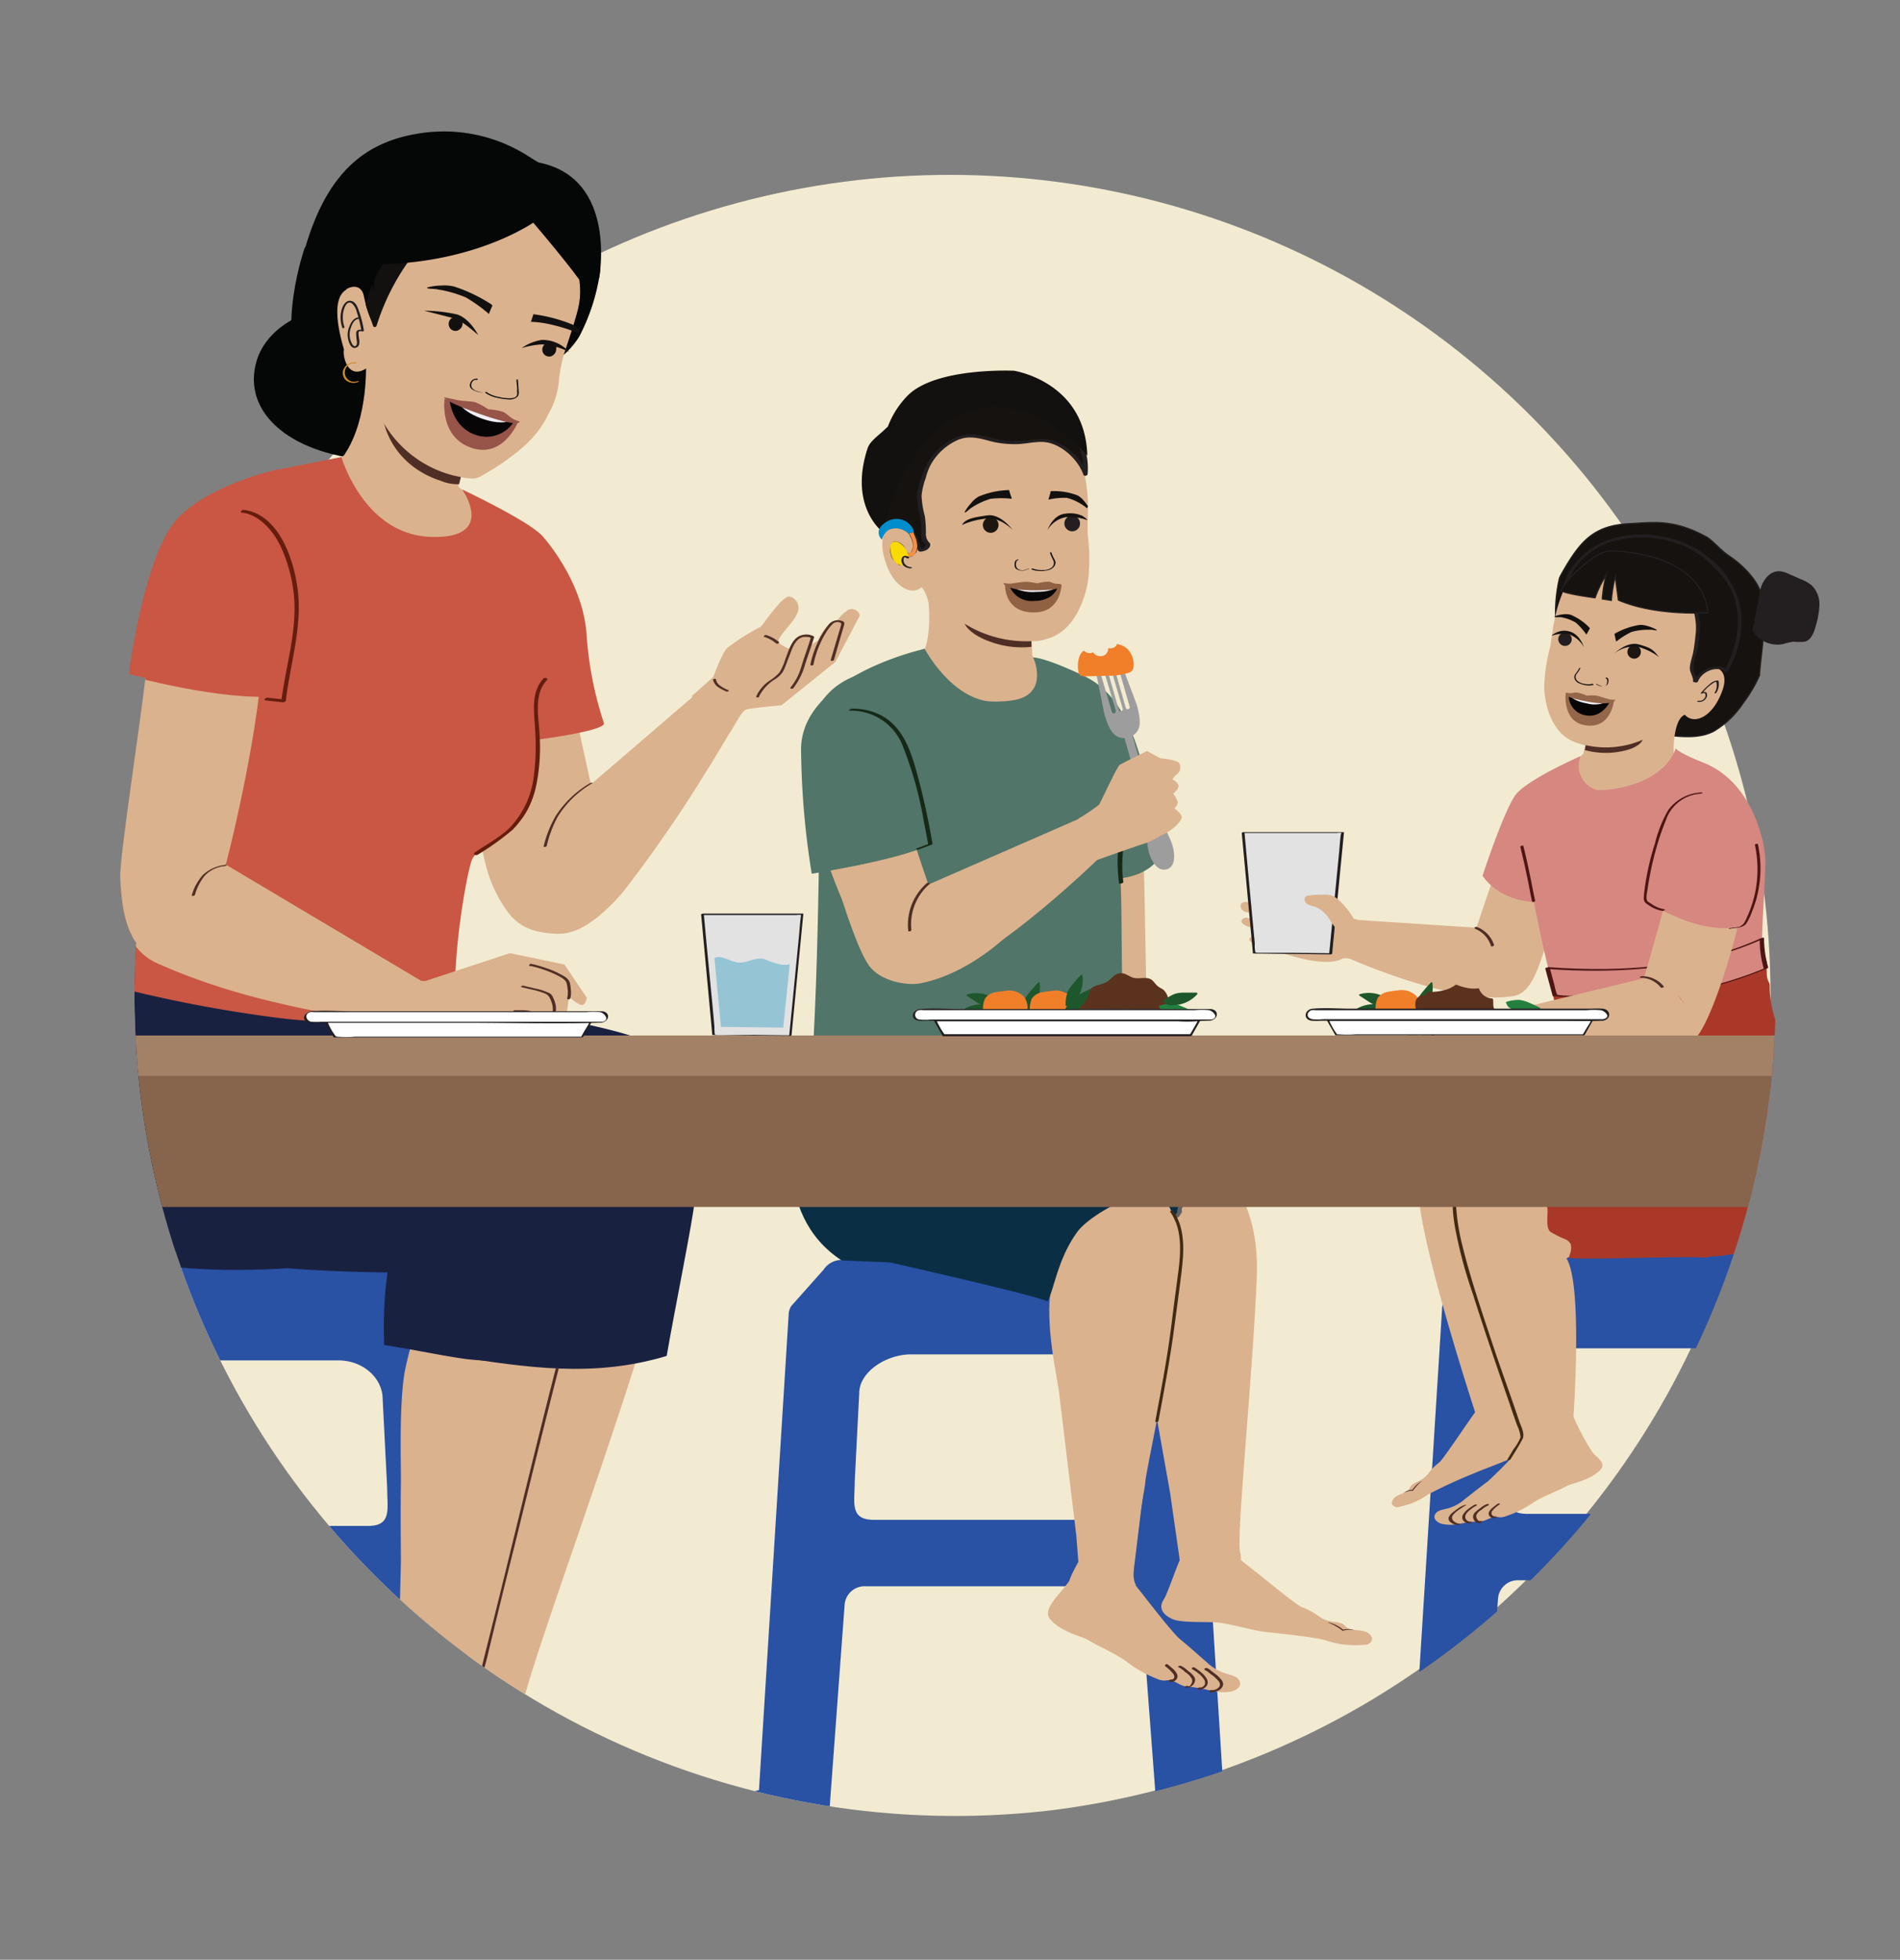 <svg xmlns="http://www.w3.org/2000/svg" xmlns:xlink="http://www.w3.org/1999/xlink" viewBox="0 0 292.89 301.99"><rect x="0" y="0" width="292.89" height="301.99" fill="#808080" stroke="none"/><defs><style>.cls-1{fill:none;}.cls-2{clip-path:url(#clip-path);}.cls-3{fill:#4f2e25;}.cls-4{fill:#b98354;}.cls-5{clip-path:url(#clip-path-2);}.cls-6{fill:#f2ebd1;}.cls-7{fill:#dbb28e;}.cls-8{fill:#2951a4;}.cls-9{fill:#0f1f28;}.cls-10{fill:#0a2f44;}.cls-11{fill:#517568;}.cls-12{fill:#231f20;}.cls-13,.cls-27{fill:#151210;}.cls-14{fill:#1d170f;}.cls-15{fill:#906143;}.cls-16{fill:#070505;}.cls-17{fill:#f1eef7;}.cls-18{fill:#13110f;}.cls-19{fill:#162916;}.cls-20{fill:#513835;}.cls-21{fill:#008dce;stroke-width:0.01px;}.cls-21,.cls-27{stroke:#231f20;stroke-miterlimit:10;}.cls-22{fill:#f68e46;}.cls-23{fill:#f9da03;}.cls-24{fill:#606161;}.cls-25{fill:#412b12;}.cls-26{fill:#745245;}.cls-27{stroke-width:0.19px;}.cls-28{fill:#94664a;}.cls-29{fill:#ccb631;}.cls-30{fill:#aa3828;}.cls-31{fill:#d58780;}.cls-32{fill:#4d1513;}.cls-33{fill:#192141;}.cls-34{fill:#050606;}.cls-35{fill:#c95744;}.cls-36{fill:#661d0d;}.cls-37{fill:#ce8d2a;}.cls-38{fill:#fff;}.cls-39{fill:#975449;}.cls-40{fill:#87654d;}.cls-41{fill:#a38166;}.cls-42{fill:#e2e2e2;}.cls-43{fill:#95c5d5;}.cls-44{fill:#1e572b;}.cls-45{fill:#f17f29;}.cls-46{fill:#5b321e;}.cls-47{fill:#23803f;}.cls-48{fill:#9e9d9e;}</style><clipPath id="clip-path"><path class="cls-1" d="M53.48-225.3l-.08-5.37h0c-.41-15.64-1.24-36.2-4.59-43A22.28,22.28,0,0,0,44-281.51a125.92,125.92,0,0,0-12.88-29,44.73,44.73,0,0,0,8.26-25.94A44.88,44.88,0,0,0-5.53-381.3a44.76,44.76,0,0,0-33.94,15.53A126.37,126.37,0,0,0-77-371.45q-6.49,0-12.81.64A44.85,44.85,0,0,0-127.36-391a44.88,44.88,0,0,0-44.88,44.89,44.92,44.92,0,0,0,2.6,15.09c-6.92,7.45-11.69,14.9-16.67,23.86-4.08,2.41-11.41,6.91-13.53,12.42-2.77,7.18-8.86,30.29-11.12,44.66l2.94,1c-.88,5.78-1.8,15.52-2.28,22.13l0,.7a11.55,11.55,0,0,0-.14,2c-.1,1.66-.15,2.93-.15,3.64,0,0-.07,2.32,0,2.32a47.87,47.87,0,0,0,.55,8.74c1.62,9.92,10.72,14.3,10.72,14.31l3.27,1.54c.94.38,1.59.53,2.52.85,19.21,45.3,64.28,74.13,116.58,74.13,44.52,0,84-24.14,106.45-58.94,6.19-2.34,11.37-4.85,15.24-8.9,7.19-5.41,5.83-29.14,4.88-38.58Z"/></clipPath><clipPath id="clip-path-2"><path class="cls-1" d="M291.44,99.7a39.31,39.31,0,0,0-55-36.05A126.65,126.65,0,0,0,122.16,29.3a54.29,54.29,0,0,0-95.11,51,12.41,12.41,0,0,0-.82,1.09c-4.39,6.69-6.37,22.46-6.37,22.46s1,.27,2.55.65c-.72,6.54-4,27.72-3.88,30.72.17,3.89.67,7.51,2.46,10.09q-.25,4-.26,8a126.5,126.5,0,1,0,251.44-19.78A39.28,39.28,0,0,0,291.44,99.7Z"/></clipPath></defs><g id="Layer_1" data-name="Layer 1"><g class="cls-2"><path class="cls-3" d="M24.66,6.38s.84,0,.88,2.92c.06,3.85-10.53,3.59-13.71,3.85s-13.34,3.3-20.5,3.52-14.42-4.15-15.12-6.41.17-3.3,1.71-3.88S22.47,4.06,22.47,4.06Z"/><g id="freepik--character-1--inject-1332"><path class="cls-4" d="M29.58-23.6S27.89-1.15,28,.07L17.39,1.23,12.69.72,8.2-23.62Z"/></g><path class="cls-4" d="M22.69-10.07c-.22,2.41.59,5.83,1.11,10.89.23,2.23,2,5.43-.35,7-4.16,2.84-10.18,1.88-12.06,2.32a63.29,63.29,0,0,0-7.87,2A26.17,26.17,0,0,1-5.33,13.9,3.29,3.29,0,0,1-7,13.64c-.34-.18-.6-.45-.94-.63-1.2-.62-2.71.19-4.08,0a7.81,7.81,0,0,1-1.71-.57,30.39,30.39,0,0,0-4.68-1.12A8.58,8.58,0,0,1-22.7,9.38a3.06,3.06,0,0,1-.54-4C-21.8,3.61-20,4.67-18,4.51a10.49,10.49,0,0,0,4.35-1.22C-9.33,1.34-8.66.94-5-.59A112.28,112.28,0,0,0,9.57-8.35l-.45-2.89"/><path class="cls-3" d="M-14.09,5.54a2.61,2.61,0,0,1,2.18-1.22c5.5-.71,17.78-.48,19.23,7.58l-2,.77S2.84,6.55-2.27,6-14.09,5.54-14.09,5.54Z"/></g></g><g id="Layer_15" data-name="Layer 15"><g class="cls-5"><circle class="cls-6" cx="146.44" cy="153.44" r="126.49" transform="translate(-65.61 148.49) rotate(-45)"/><path class="cls-7" d="M192.65,144.55c.49-.51,4.87.24,5-.11s-5.21-1.31-6-2.05c-.44-.38-.29-.65,0-.83a.87.87,0,0,1,.72-.1c.54.15,1.5.09,3.08.37a18.93,18.93,0,0,0,2.66.49c0-.09-.7-.39-2.61-.77-1-.24-2.25-.79-3.34-1a1.1,1.1,0,0,1-.81-.55c-.24-.45-.11-.94.55-1,1.56,0,7,1.59,6.91,1.59s-1.48-.74-2.51-1.28-3.64-1.31-3.27-1.94,2.43-.17,3.8.21c1.55.41,6.05,1.64,6.05,1.64a34.27,34.27,0,0,1-2.73-2.66c-1-1.26-.3-2-.3-2a78.59,78.59,0,0,1,6.55,4.44,7.35,7.35,0,0,1,1.92,2.48l4.34,1.1c-.13.36-1.69,5.84-1.92,6.1,0,0-2.45-1.22-3.7-1-3.49,1.93-12.07-1.88-13.14-2.12S192.37,144.84,192.65,144.55Z"/><path class="cls-8" d="M73.51,276.93l-4.59-73.36a2.59,2.59,0,0,0-.39-1.37l-5-5.63a3.34,3.34,0,0,0-2.84-1.48H14.72a3.33,3.33,0,0,0-2.84,1.48l-5,5.63a2.6,2.6,0,0,0-.4,1.37L1.85,276.78A2.64,2.64,0,0,0-.4,279.29v1.14A2.68,2.68,0,0,0,2.38,283H10a2.68,2.68,0,0,0,2.77-2.55v-1.2l2.29-31a3.08,3.08,0,0,1,3.25-2.86H57.53a3.07,3.07,0,0,1,3.24,2.86l2.3,30.35a2.25,2.25,0,0,0-.15.82v1.14a2.68,2.68,0,0,0,2.77,2.55h7.15a2.68,2.68,0,0,0,2.78-2.55v-1.14A2.61,2.61,0,0,0,73.51,276.93ZM56.73,235.14H19.6c-3.78,0-2.94-2.7-2.94-6l.69-13.51c0-3.33,4.21-6,8-6h26.8c3.78,0,6.84,2.69,6.84,6l.69,13.51C59.67,232.44,60.5,235.14,56.73,235.14Z"/><path class="cls-8" d="M188.61,276,184,202.64a2.54,2.54,0,0,0-.4-1.38l-5-5.62a3.33,3.33,0,0,0-2.85-1.49H129.82a3.33,3.33,0,0,0-2.85,1.49l-5,5.62a2.63,2.63,0,0,0-.4,1.38L117,275.85a2.61,2.61,0,0,0-2.25,2.5v1.14a2.68,2.68,0,0,0,2.77,2.56h7.62a2.68,2.68,0,0,0,2.77-2.56V278.3l2.29-31a3.08,3.08,0,0,1,3.25-2.86h39.23a3.07,3.07,0,0,1,3.24,2.86l2.29,30.36a2.42,2.42,0,0,0-.14.81v1.14a2.67,2.67,0,0,0,2.77,2.55h7.15a2.68,2.68,0,0,0,2.78-2.55v-1.14A2.62,2.62,0,0,0,188.61,276ZM171.83,234.2H134.7c-3.78,0-2.94-2.7-2.94-6l.69-13.5c0-3.33,4.21-6,8-6h26.8c3.77,0,6.84,2.7,6.84,6l.68,13.5C174.76,231.5,175.6,234.2,171.83,234.2Z"/><path class="cls-8" d="M289.34,275.07l-4.59-73.36a2.6,2.6,0,0,0-.4-1.37l-5-5.63a3.35,3.35,0,0,0-2.85-1.48H230.55a3.35,3.35,0,0,0-2.85,1.48l-5,5.63a2.51,2.51,0,0,0-.4,1.37l-4.59,73.21a2.63,2.63,0,0,0-2.25,2.51v1.14a2.67,2.67,0,0,0,2.77,2.55h7.61a2.68,2.68,0,0,0,2.78-2.55v-1.14a.13.13,0,0,0,0-.06l2.3-31a3.07,3.07,0,0,1,3.24-2.86h39.23a3.08,3.08,0,0,1,3.25,2.86l2.29,30.35a2.48,2.48,0,0,0-.15.82v1.14a2.68,2.68,0,0,0,2.78,2.55h7.15a2.67,2.67,0,0,0,2.77-2.55v-1.14A2.61,2.61,0,0,0,289.34,275.07Zm-16.79-41.79H235.43c-3.78,0-2.94-2.7-2.94-6l.69-13.51c0-3.32,4.21-6,8-6H268c3.78,0,6.84,2.7,6.84,6l.69,13.51C275.49,230.58,276.33,233.28,272.55,233.28Z"/><path class="cls-3" d="M93.84,275.22a6.69,6.69,0,0,1,2.82,2l-.1,0a2.63,2.63,0,0,1,2.21.16,2.78,2.78,0,0,0-2.21,0,8.7,8.7,0,0,0-2.72-2.15Z"/><path class="cls-7" d="M86.68,124.77l.62-2.36a12.7,12.7,0,0,1-3.54,2.88c-.08-.06-.84-.46-.85-.46-3.34,5-5.85,12.55-1.28,17.43,4.05,2.81,8,2.39,14.17-4.52.47-.53,5.07-6.6,6.14-8.38C98.71,125.8,90.29,127.91,86.68,124.77Z"/><path class="cls-7" d="M85.44,93.54c-3.23-.11-3.55,4.9-6.78,4.87-2.22,0-4.44,0-6.65.19a21.86,21.86,0,0,0-2.93.5c0,.2,0,.41,0,.61.78,7.88,2,10.45,3.48,18.22,1,5.14,1,10.44,2.36,15.5a20.76,20.76,0,0,0,3.41,7.18c2,2.58,4.48,3.18,7.66,3.28.89,0,6.94-15.1,6.54-16.75C90.13,116.92,86.54,99.88,85.44,93.54Z"/><path class="cls-7" d="M100.57,131.27c5.83-7.64,13.78-21.53,13.78-21.53-2.65-2.24-3.88-2.38-4.72-4.81L88,123.52C89.2,130,97.43,127.83,100.57,131.27Z"/><g id="freepik--Character--inject-2"><path class="cls-7" d="M106.6,107.31l3.35-3s1.32-3.6,2.14-4.45a34.14,34.14,0,0,1,5.13-3.26c.23,0,3.44-5,4.5-4.66a1.8,1.8,0,0,1,1.15,2.62c-.53,1.4-3.39,3.91-2.8,4.49a5,5,0,0,0,1.65.93s.56-1.62,1.55-2,1.89.66,1.89.66l-.08.72,1-.68s1.47-3.19,2.9-2.94A5.86,5.86,0,0,1,130.72,94a1.27,1.27,0,0,1,1.7.52,2,2,0,0,1,.12.34h0L128.78,102l-8.31,6.68s-4.52.4-5.43.65-2.48,4-2.75,3.63A36.21,36.21,0,0,0,106.6,107.31Z"/></g><path class="cls-3" d="M109.91,104.74a1.92,1.92,0,0,0,.6,1,6.9,6.9,0,0,0,1.4.79.39.39,0,0,0,.35,0c.06,0,.15-.13,0-.18a6.3,6.3,0,0,1-1.34-.75,1.48,1.48,0,0,1-.36-.39,3.18,3.18,0,0,1-.21-.54c0-.16-.53,0-.48.13Z"/><path class="cls-3" d="M91,120.66a15.69,15.69,0,0,0-5.29,5,17.21,17.21,0,0,0-1.91,4.78c0,.13.44.06.48-.08A17.45,17.45,0,0,1,86,125.81a15.25,15.25,0,0,1,5.3-5.11c.22-.13-.27-.1-.37,0Z"/><path class="cls-3" d="M117,107.34a6.61,6.61,0,0,1,2.47-2.67,4,4,0,0,0,1.24-1.2c.36-.69.6-1.46.89-2.18.48-1.16.9-3,2.39-3.15.21,0,.69,0,.87.11s0,.28,0,.43l-.21.66c-.24.72-.49,1.43-.73,2.15s-.47,1.58-.78,2.34a8.69,8.69,0,0,1-1.26,2.08c-.19.23.27.3.41.13a10.4,10.4,0,0,0,1.78-3.53c.45-1.45,1-2.88,1.43-4.33,0,0,0-.09-.06-.12a2.44,2.44,0,0,0-2.51.13c-1,.7-1.4,2.22-1.84,3.3a9.6,9.6,0,0,1-.91,2.1,6.48,6.48,0,0,1-1.46,1.24,5.83,5.83,0,0,0-2.13,2.46c-.09.26.39.25.46,0Z"/><path class="cls-3" d="M125.41,102.33a15,15,0,0,1,1.1-3.33,13.2,13.2,0,0,1,.85-1.57,6.45,6.45,0,0,1,1-1.28,1.06,1.06,0,0,1,1.1-.23c.19.08.25.14.2.34-.11.52-.29,1-.44,1.53l-1.16,3.91c-.06.2.43.14.49,0L129.62,98l.45-1.51c.08-.29.19-.53-.08-.72a1.82,1.82,0,0,0-2.33.59A12.14,12.14,0,0,0,126.05,99a15.69,15.69,0,0,0-1.13,3.41c0,.21.45.14.49,0Z"/><path class="cls-3" d="M117.86,98.15a5.26,5.26,0,0,1,1.78,1,.32.32,0,0,0,.33,0s.21-.14.12-.21a5.86,5.86,0,0,0-1.94-1.07.36.36,0,0,0-.34.09.11.11,0,0,0,0,.2Z"/><path class="cls-7" d="M231.13,132.76c-1.45,3.9-3.53,10.2-3.53,10.2l-18.35-1.2-1.7,5.74s16.9,7.68,25.91,5.95c2.85-.54,4-5.12,5.64-10.46l-.44-5.87A15.22,15.22,0,0,1,231.13,132.76Z"/><path class="cls-3" d="M227.34,143.1a4.25,4.25,0,0,1,2.5,2.67c0,.17.53,0,.48-.13a4.42,4.42,0,0,0-2.59-2.77.43.43,0,0,0-.35,0s-.15.14,0,.18Z"/><path class="cls-7" d="M236.76,157.31l-.81,3.46.51,1.79s-5.26,1.57-6.59,1.31-4.5-.49-4.5-.49a1.8,1.8,0,0,1,0,1.21,1.78,1.78,0,0,1-1,.91l-1.23-2.2c-.46.93-1.27.14-1.27.14l-.86-1.92c-.52,1.18-1.6.17-1.6.17l-.38-2.62a3.79,3.79,0,0,1-1.27.94c-.62.23-.73-.8-.73-.8l2.57-3.81,6.22-1.29,9.58,3.17Z"/><path class="cls-3" d="M223.31,155.27a13,13,0,0,0-1.75.5,10.52,10.52,0,0,0-1.65.71c-.43.25-.95.52-1.09,1a4.24,4.24,0,0,0-.12.87,2.84,2.84,0,0,0,.07.92c0,.22.54.09.48-.13a2.59,2.59,0,0,1-.06-.83,4.5,4.5,0,0,1,.11-.81c.11-.47.71-.72,1.11-.92a11.67,11.67,0,0,1,3-1c.1,0,.23-.12.2-.23s-.19-.12-.28-.1Z"/><path class="cls-3" d="M224.3,157.75c-.46.13-.92.22-1.38.33a6.4,6.4,0,0,0-1.6.53,1.11,1.11,0,0,0-.52.53,3.35,3.35,0,0,0-.29.74,2.58,2.58,0,0,0-.08.83,3,3,0,0,0,.25.81c.07.19.56,0,.48-.13a4.32,4.32,0,0,1-.23-.72,2,2,0,0,1,0-.74,3.28,3.28,0,0,1,.27-.74.91.91,0,0,1,.5-.46,23.85,23.85,0,0,1,2.64-.7c.08,0,.23-.09.2-.2s-.2-.1-.28-.08Z"/><path class="cls-3" d="M225.27,160.64a9,9,0,0,0-1.56.07,1.91,1.91,0,0,0-1.19.63,1.3,1.3,0,0,0-.16,1.25,2.37,2.37,0,0,0,.4.64c.06.08.16.21.27.22a.39.39,0,0,0,.34-.09c.07-.07.06-.17-.05-.18h0s0,0,0,0l0,0-.12-.12a3.17,3.17,0,0,1-.32-.49,1.18,1.18,0,0,1,0-1.11c.33-.52,1-.5,1.59-.51h.59a.37.37,0,0,0,.32-.14c.05-.09,0-.15-.14-.15Z"/><path class="cls-7" d="M182,241.38l-1.62-11.29-3.08-17.34c-.58-3.77-1.2-15-.24-18.24L167,181.36l19.06-2.93s8.22,4.11,7.68,18.22c-.58,15.23-3.37,41.72-2.5,42.74.06.06,0,1.09.1,1.15-.38.06-3.1.3-3.47.38-2.45.5-2.59.74-5.07,1.07C182.26,241.36,182.84,241.63,182,241.38Z"/><path class="cls-9" d="M171.79,187.62A4.39,4.39,0,0,1,175,187a.91.91,0,0,0,.73-.2c.16-.14.12-.33-.1-.37a6.35,6.35,0,0,0-4.46.85c-.14.09-.31.3-.09.41a.82.82,0,0,0,.73-.09Z"/><path class="cls-7" d="M169.55,114.71a11.79,11.79,0,0,1,5.87,6.93c1.26,4.36,1,30.38,1.5,34.2.85,5.44,4.75,12.68,4.29,18.17-.17,2.05-3.73-2.06-3.91,0a9,9,0,0,1-.32-2.35l-5.65-1s.06-27.41-2.22-33.54S169.55,114.71,169.55,114.71Z"/><path class="cls-10" d="M155.3,183.15l-.72-24.85,17.15,2.57,1.61,20C167.31,181.52,161.31,182.39,155.3,183.15Z"/><path class="cls-10" d="M170.6,163.84l23.8,16.43c-4.66.91-10.83,2.46-11.89,5.17-1.19,3-4.78,8.39-5.26,11.26L155.05,194C157.47,188.68,168.09,169.13,170.6,163.84Z"/><path class="cls-10" d="M155.64,184.47c-5.85.55-11.7,1-17.53,1.74a85.19,85.19,0,0,0-9.3,1.76l-2.46-8.5c-1.16-4.44-3-5.2-2.8-9.79l4.08-9.49,30.52-2.4-3.29,16.76Z"/><path class="cls-7" d="M167.79,89a31.48,31.48,0,0,0-.13-6.78c0-.91,0-2,.05-3.22,0-.36,0-.71,0-1.06a3.25,3.25,0,0,1,0-.54c-.26-6.16-2.32-9.36-2.32-9.36a13.55,13.55,0,0,0-12-6.15,18.41,18.41,0,0,0-13.41,7.17,8.88,8.88,0,0,0-1.76,6.05,36.31,36.31,0,0,0,1.12,5.94c-2-.07-3.92.66-3.17,4.3,1.05,5,4.31,6.57,5.83,5.17.35.06,1.07,1.58,1.16,2.63.18,2,.13,5.6-.84,7.37l.06.57c4.34,6.86,6.9,10.83,21.5,6.61l-4.74-6.66L159,98.79a6.09,6.09,0,0,0,2.45-.37C166,97.19,167.55,91.31,167.79,89Z"/><path class="cls-11" d="M129.08,128.16c-1.06,5.32-2.72,3.5-2.81,4.21s-.2,23.06-1.6,38.41c1.39,1.45,8,1.8,10.91,2.32a68.56,68.56,0,0,0,12.95.87c3.93-.07,7.28-1.07,11.19-1.39,4.47-.36,9.8-.26,14.15-2.09-1.05-9.2-.9-28.06-1.05-32.36-.14-4.74-.06-2.79-.06-2.79s4.64-.35,6.24-3.75c-1.93-5.38-2.05-21.92-11.09-27-1.28-.72-6.64-3.2-8.65-3.28a6.43,6.43,0,0,1,.57,3.28,3.37,3.37,0,0,1-2,2.82c-1.21.69-4.71.86-6.1.56-4.36-.94-7.67-5.29-9.2-8a103.86,103.86,0,0,0-11.12,4.36c-11.08,4.63-6.3,21.58-6.3,21.58C127,127.08,129.08,128.16,129.08,128.16Z"/><path class="cls-3" d="M159,98.8a18,18,0,0,1-10.29-2.68s.6,1.62,4.07,2.81a13.9,13.9,0,0,0,6.23.74Z"/><ellipse class="cls-12" cx="165.29" cy="80.67" rx="1.21" ry="1.21" transform="translate(49.1 223.25) rotate(-76.84)"/><path class="cls-13" d="M166.86,79.5a4.51,4.51,0,0,0-2.7-.33c-1.87.18-2.7,2.53-2.7,2.53a4.15,4.15,0,0,1,2.82-2,8,8,0,0,1,3.33.45C167.59,80,167.21,79.74,166.86,79.5Z"/><ellipse class="cls-14" cx="152.73" cy="80.9" rx="1.21" ry="1.21" transform="translate(39.17 211.2) rotate(-76.84)"/><path class="cls-13" d="M156.12,81.67s-1.85-2.54-3.89-2.25c-2.32.32-3.39.55-3.95,1.48a12,12,0,0,1,4-1C154.33,79.78,156.12,81.67,156.12,81.67Z"/><path class="cls-15" d="M159.49,90.28c-1.74,0-4.56-.17-4.56-.17s-.21,4.37,4.61,4.26c4-.09,4.09-4.22,4.09-4.22S161.22,90.27,159.49,90.28Z"/><path class="cls-16" d="M159.5,90.28c-.82,0-3.9,0-3.9,0a3.68,3.68,0,0,0,3.72,2.33c3.24,0,3.72-2.16,3.72-2.16Z"/><path class="cls-17" d="M159.54,90.66c-.83,0-3.34-.11-3.34-.11a6.59,6.59,0,0,0,3.47.66c2.48,0,3.18-.68,3.18-.68Z"/><path class="cls-15" d="M163.61,90.12c0-.09-.18-.13-.59-.16-.68,0-.91-.29-1.4-.33a7.61,7.61,0,0,0-1.75.27,8,8,0,0,0-1.76-.25c-.49,0-1.72.22-2.4.29a7.19,7.19,0,0,1-1-.1c-.12,0,.17,1.15,4.79,1.13S163.61,90.24,163.61,90.12Z"/><path class="cls-18" d="M155.57,75.52s-.15,0-.16,0a12.9,12.9,0,0,0-4.55,1,4,4,0,0,0-1.15,1,7.05,7.05,0,0,0-1,1.37c-.05.32.67-.37.67-.37a5,5,0,0,1,.44-.32,10.8,10.8,0,0,1,2.91-1.34,14.66,14.66,0,0,1,3.24,0C155.85,76.36,155.65,76,155.57,75.52Z"/><path class="cls-18" d="M167.63,78.18a.76.76,0,0,1,.09-.18c-.26-.38-.61-.79-.61-.79a3.34,3.34,0,0,0-1-.87,10.15,10.15,0,0,0-4-.66s-.13,0-.14,0c-.07.46-.24.85-.35,1.31a11.26,11.26,0,0,1,2.86-.27A8.24,8.24,0,0,1,167,77.89a2.82,2.82,0,0,1,.39.29l.18.16S167.61,78.23,167.63,78.18Z"/><path class="cls-19" d="M173,118.58a61.33,61.33,0,0,1-.27,9.09c0,.63-.14,1.23-.22,1.86a23.25,23.25,0,0,0,0,6.56c0,.18.69,0,.66-.18-.43-2.92.08-5.7.28-8.59a61.7,61.7,0,0,0,.26-8.91c0-.17-.67,0-.66.17Z"/><path class="cls-13" d="M142,84.77s-.14,0-.15,0c-.28-.71-.44-1.76-1-2.27-.28-.23-.86-1-1.2-1.12a6.85,6.85,0,0,0-1.44-.2,3.31,3.31,0,0,0-1.63.25c-.08,0-.38.24-.47.28-1.43-4.35-2-8.61,1.12-14,.89-1.56,3.29-3.31,4-3.88,4.45-3.36,8.47-3.67,13.44-3.27,5.75.46,11.19,4.05,12.61,9.83a5.6,5.6,0,0,1,.1,2.76,8.56,8.56,0,0,0-3.69-4.24c-2.8-1.6-3.14-.79-7.07-.63-4.54.17-6.07-2.27-9.68-.31a9.16,9.16,0,0,0-4.23,4.73c-.47,2-1.35,3.32-.75,5.58.14.54.26,1.08.37,1.63a13.58,13.58,0,0,1,.06,3c-.08.49,1.08,1.06.66,1.37S142.44,84.93,142,84.77Z"/><path class="cls-12" d="M142.13,84.56c-.28-.08-.55-1.56-.78-1.9a5.24,5.24,0,0,0-1.53-1.51,4.53,4.53,0,0,0-3.93.34l.46.1a17,17,0,0,1-.67-9.72,12.77,12.77,0,0,1,2.76-5.45,22.62,22.62,0,0,1,3.5-2.91,17,17,0,0,1,10.93-2.89,16.55,16.55,0,0,1,9.42,3A10.93,10.93,0,0,1,167,73.11l.64-.11a8.9,8.9,0,0,0-4.71-4.84,5.87,5.87,0,0,0-3.18-.47,20.07,20.07,0,0,1-5.58.11,30.4,30.4,0,0,0-4.3-.89,6.58,6.58,0,0,0-3.73,1.16A9.58,9.58,0,0,0,142,73.72a12.72,12.72,0,0,0-.63,2.5,10.77,10.77,0,0,0,.42,3.09,13.25,13.25,0,0,1,.25,2.26,8.8,8.8,0,0,0,0,1.35,1.72,1.72,0,0,0,.31.62s.32.28.33.36c0,.26-.34.66-.6.64s-.65.43-.22.46c.63,0,1.63-.42,1.53-1.16,0-.16-.21-.27-.29-.4a1.93,1.93,0,0,1-.37-1.27,17.56,17.56,0,0,0-.16-2.62,13.87,13.87,0,0,1-.51-3.19,11.37,11.37,0,0,1,.66-2.75,8.72,8.72,0,0,1,.88-2.22,9,9,0,0,1,3.78-3.47c1.64-.8,3.13-.51,4.8-.07a14.74,14.74,0,0,0,4.38.59c1.37,0,2.75-.37,4.12-.34,2.69.07,5.48,2.6,6.34,5.07.09.26.62.15.64-.11.64-7.31-6.5-12.3-13.13-12.82-3.76-.3-7.53-.07-10.92,1.7-3.14,1.64-6.13,4.08-7.61,7.34-1.86,4.1-1.63,8.27-.27,12.48.06.17.33.18.46.1a3.71,3.71,0,0,1,2.42-.44,2.89,2.89,0,0,1,1.88,1.18,7.24,7.24,0,0,1,.91,1.93c.14.28.08.37.39.46S142.52,84.67,142.13,84.56Z"/><path class="cls-18" d="M139.94,60.94a13.55,13.55,0,0,0-3.07,4.79l-.75.7c-.81.75-2,1.58-2.37,2.62-3,9.14,2.41,13,2.41,13s2.58-14.46,12.53-18.49,18.92,6.65,18.92,6.65c-.29-11.41-11.3-13.08-11.3-13.08S144.3,56.56,139.94,60.94Z"/><path class="cls-18" d="M159,87.74a3.83,3.83,0,0,0,1.42.25,4.49,4.49,0,0,0,1.31-.17c.58-.19,1.18-.78.91-1.43a4.89,4.89,0,0,0-.26-.51,4.93,4.93,0,0,1-.31-.75c0-.06-.24,0-.22.06a11.26,11.26,0,0,0,.55,1.23.92.92,0,0,1-.24,1,1.91,1.91,0,0,1-1.29.42,3.7,3.7,0,0,1-1.68-.24c-.05,0-.26.07-.19.1Z"/><path class="cls-18" d="M157,86.2a.56.56,0,0,0-.5.27,1.23,1.23,0,0,0-.1.6.73.73,0,0,0,.18.53,1.26,1.26,0,0,0,.79.31,1.4,1.4,0,0,0,.54,0c.2-.06.39-.16.6-.21,0,0,.13,0,.13-.06s-.07,0-.09,0a3.38,3.38,0,0,0-.42.13,1.37,1.37,0,0,1-.44.12,1.46,1.46,0,0,1-.74-.19.87.87,0,0,1-.3-1,.71.71,0,0,1,.09-.28.36.36,0,0,1,.07-.1.05.05,0,0,1,0,0h0a.29.29,0,0,0,.16,0s0,0,0,0Z"/><path class="cls-20" d="M178.91,123.43a.25.25,0,0,0,0,.07l.13-.15Z"/><path class="cls-21" d="M135.94,83.15s.4-1.38,1.37-1.63a2.78,2.78,0,0,1,3.4,1.8s.42-1.22,0-1.88a2.87,2.87,0,0,0-4-1.07C134.43,81.76,135.94,83.15,135.94,83.15Z"/><path class="cls-22" d="M140.83,82.08s1.39,2.77-.15,3.59c-.9.48-1.15-.2-1.46.24a1.06,1.06,0,0,0-.1.93s-.55.66-.76-.33c-.13-.6.4-1.71,1.32-1.39,0,0,.8.54,1-.64a2.66,2.66,0,0,0-.38-1.92C139.88,81.9,140.83,82.08,140.83,82.08Z"/><path class="cls-12" d="M140.83,82.08a5.11,5.11,0,0,1,.57,2.26,1.38,1.38,0,0,1-1.79,1.43.33.33,0,0,0-.33.06.9.9,0,0,0-.22.76c0,.14.09.21,0,.31a.33.33,0,0,1-.57-.05,1.17,1.17,0,0,1-.07-.95,1,1,0,0,1,1.31-.75.6.6,0,0,0,.72-.06,1.28,1.28,0,0,0,.29-.81,2.63,2.63,0,0,0-.14-1.18,3.4,3.4,0,0,0-.29-.57c-.08-.15-.16-.34,0-.43a1,1,0,0,1,.49,0s0,0,0,0c-.23,0-.72-.06-.61.31a3.56,3.56,0,0,0,.27.51,2.73,2.73,0,0,1,.24.89,1.74,1.74,0,0,1-.31,1.32.59.59,0,0,1-.68.05.89.89,0,0,0-.6-.06,1.3,1.3,0,0,0-.8,1.34c0,.22.13.64.42.63a.5.5,0,0,0,.36-.22h0a1.07,1.07,0,0,1,.06-.86c.16-.28.35-.22.6-.16a1.35,1.35,0,0,0,1.28-.45,2.68,2.68,0,0,0,.08-2.54,7,7,0,0,0-.31-.75S140.82,82.08,140.83,82.08Z"/><path class="cls-23" d="M140.08,85.7s-.64-2.27-2.2-2.25c-.63,0-1,1.2-.22,2.79a2.05,2.05,0,0,0,1.57.91s-.6-1.3.39-1.37A1.25,1.25,0,0,0,140.08,85.7Z"/><path class="cls-12" d="M140.09,85.7a3.2,3.2,0,0,0-1.63-2.15,1.08,1.08,0,0,0-.75-.07.81.81,0,0,0-.42.52,2.2,2.2,0,0,0,0,1,3.27,3.27,0,0,0,.53,1.39,2,2,0,0,0,1.45.71h0a1.69,1.69,0,0,1-.17-.85.51.51,0,0,1,.42-.49,2.44,2.44,0,0,0,.6-.11s0,0,0,0c-.29.16-.67,0-.91.28a.87.87,0,0,0-.09.74,2.3,2.3,0,0,0,.1.35l0,.07s0,0,0,0-.27,0-.33-.06a1.9,1.9,0,0,1-.56-.21,2.1,2.1,0,0,1-1-1.39,2.39,2.39,0,0,1,0-1.54c.36-.93,1.48-.31,1.93.2a4.2,4.2,0,0,1,.83,1.56Z"/><path class="cls-12" d="M140.14,85.88a1.11,1.11,0,0,0-.51-.22.62.62,0,0,0-.44.11.61.61,0,0,0-.19.32,1.13,1.13,0,0,0,.36,1.13,1.72,1.72,0,0,0,1,.36.2.2,0,0,0,.2-.09c0-.06,0-.1-.09-.1a1.24,1.24,0,0,1-1.13-.71,1.06,1.06,0,0,1-.06-.5,1,1,0,0,1,.05-.2.31.31,0,0,1,.08-.11s0,0,0,0,0,0,0,0,0,0,0,0h0a.69.69,0,0,1,.3.09.6.6,0,0,1,.15.09c.09.06.36-.07.23-.16Z"/><path class="cls-10" d="M187.46,178.31a8.35,8.35,0,0,1,2-1.14l1.88-1.1c.91.62,3,1.61,3.82,2.33a4.85,4.85,0,0,1,.58,1,3.91,3.91,0,0,1,.5,1.68,13.56,13.56,0,0,1-.09,4.41C194.22,180.77,191,179.46,187.46,178.31Z"/><path class="cls-7" d="M176.55,228.42c-.1,1.56-2.86,14.28-1.41,15.82-.38.07-4.31-.08-4.69,0-2.63.58-1.66-.28-4.35,0-.9.1-.3-.64-1.22-.57-.24-.14,1.35-3,1.35-3l-.31-4-2.7-22.4c-.61-3.77-2.77-13.76-.36-18.24h0l-10.14-13,21.72-1.61s9.32,1.34,7.3,16.82C179.78,213.3,176.69,226.38,176.55,228.42Z"/><path class="cls-7" d="M167.58,239.46a41.38,41.38,0,0,1-4.06,5.82c-.72.87-2.68,2.95-1.71,4.14,1.7,2.1,4.91,2.7,5.91,3.29,2.09,1.25,3.95,1.94,5.87,3.28a18.58,18.58,0,0,0,4.75,2.7,2.83,2.83,0,0,0,1.07.28c.25,0,.47-.06.72-.06.87,0,1.55.68,2.41.91a6.34,6.34,0,0,0,1.16.14,27.28,27.28,0,0,1,3.05.58,7.57,7.57,0,0,0,3,.13c.92-.2,1.62-.83,1.37-1.53-.38-1.05-1.74-1-2.83-1.51a7.56,7.56,0,0,1-2.25-1.47c-2.05-1.78-2.34-2.09-4.1-3.54-1.36-1.12-5.73-6.93-7.38-8.94l2.57-21.11"/><path class="cls-3" d="M180.36,259.18a1.05,1.05,0,0,0,1-.41.76.76,0,0,0,.07-.82,2.58,2.58,0,0,0-.61-.78c-.25-.23-.52-.44-.78-.66s-.59.1-.37.29a5.9,5.9,0,0,1,1.2,1.14.71.71,0,0,1,.14.56.46.46,0,0,1-.49.31.32.32,0,0,0-.32.16c0,.11.05.2.16.21Z"/><path class="cls-3" d="M182.64,260a1.25,1.25,0,0,0,1.53-.82.88.88,0,0,0-.09-.8,3.43,3.43,0,0,0-.91-.87,4.35,4.35,0,0,0-1.14-.82.5.5,0,0,0-.34.07c-.05,0-.16.08-.06.12a4.41,4.41,0,0,1,1.08.79,2.9,2.9,0,0,1,1,1,.88.88,0,0,1-.07.82,1.09,1.09,0,0,1-.29.35l-.05,0s0,0,0,0a.54.54,0,0,1-.22-.05.51.51,0,0,0-.34.07s-.16.08-.06.12Z"/><path class="cls-3" d="M184.72,260.35a1.42,1.42,0,0,0,1.26-.53,1,1,0,0,0,.11-1,3,3,0,0,0-.8-1,7.19,7.19,0,0,0-1.14-.85.34.34,0,0,0-.35,0c-.07.06-.13.19,0,.25a6.48,6.48,0,0,1,1,.69,3.48,3.48,0,0,1,.76.82.93.93,0,0,1,.17.82.76.76,0,0,1-.77.48.34.34,0,0,0-.32.15c0,.11.05.19.15.2Z"/><path class="cls-3" d="M186.59,260.76a2.31,2.31,0,0,0,1.36-.34,1.17,1.17,0,0,0,.61-.91,1.45,1.45,0,0,0-.45-.86,5.8,5.8,0,0,0-.91-.81l-.49-.37a2.58,2.58,0,0,0-.66-.43.4.4,0,0,0-.35.09.13.13,0,0,0,.06.22,2.61,2.61,0,0,1,.63.43l.45.34a5.28,5.28,0,0,1,.95.88.77.77,0,0,1,.19.9,1.38,1.38,0,0,1-1.22.53.37.37,0,0,0-.32.15c-.05.1.05.18.15.18Z"/><path class="cls-7" d="M182.16,239.84c-.67,1.08-2.1,5.6-2.76,6.62-.77,1.18-.36,2.23,1.26,3,1.36.69,5.59.39,7.23.59,2.15.26,5,1.16,7.14,1.42,1.84.22,7.68.78,9.39,1.32a13.86,13.86,0,0,0,5.81.66c.37,0,.58,0,.8-.16.58-.45.71-1-.07-1.6-1-.74-2.6-.21-3.47-1a4,4,0,0,0-.49-.42,3.9,3.9,0,0,0-1.41-.35c-2.45-.38-2-1.16-5-2.31-.89-.33-8.75-6.89-9.53-7.34"/><path class="cls-3" d="M204.74,250a5.27,5.27,0,0,1,2.33,1.15l-.09,0a2.86,2.86,0,0,1,1.83.09,3.34,3.34,0,0,0-1.83.07,7.74,7.74,0,0,0-2.24-1.27Z"/><path class="cls-10" d="M123.55,168.85c.33-.73.71-1.47,1.12-2.22,8.82,5,19.75,3.58,29.38,2.58l13.92,9.9,3.21,1.85c-.1.7,10,2.22,9.83,2.91-.41,2.18-3.25.3-5.71.59-2.92.35-7.8,3.44-9.16,5.27-3.13,4.2-3.67,9.17-4.67,10.8-2.39-1.07-24.29-6-24.29-6l-7.43-.3C118.62,187,122.26,171.7,123.55,168.85Z"/><path class="cls-24" d="M181.75,187.49l.39-.61-.52-.17c.41.13.59.09.56-.15a2.34,2.34,0,0,1,0-.26c0-.23.1-.45.14-.67a6.76,6.76,0,0,0,.14-1.56,5.67,5.67,0,0,0-.71-2.73c-1.09-1.87-3.25-2.45-5.08-3.33a34.34,34.34,0,0,1-4.88-3,37.43,37.43,0,0,1-4.61-3.71c-.21-.19-.82.07-.6.29a39.34,39.34,0,0,0,4.9,3.92,31.25,31.25,0,0,0,5.34,3.16,11.5,11.5,0,0,1,3.59,2,5,5,0,0,1,1.4,3.58,7.86,7.86,0,0,1-.2,1.67c0,.21-.23.69-.1.91s.55.17.69-.06-.4-.26-.52-.17a2.68,2.68,0,0,0-.59.83c-.19.29.47.29.62.06Z"/><path class="cls-25" d="M180.39,186.74c2.09,2.92,1.57,7,1.11,10.3-.35,2.58-.68,5.15-1,7.73-.62,4.8-1.52,9.49-2.41,14.24,0,.21.45.13.48,0,.93-5,1.86-9.88,2.51-14.91.34-2.7.74-5.41,1.06-8.12.37-3.1.62-6.72-1.3-9.39-.1-.15-.57,0-.44.2Z"/><path class="cls-20" d="M149.09,141.16a.18.18,0,0,0,0,.07l.12-.14Z"/><path class="cls-7" d="M135.46,148.83c-4.6-6.24-8.38-16.06-9.66-22.59l4-16.23c8.15-2.7,8,8.87,8,8.87.21,2.84,5.55,18.09,7.22,23C140.84,143,138.34,145.6,135.46,148.83Z"/><path class="cls-7" d="M139.72,143.83a20.82,20.82,0,0,1,1.27-6.59l26.85-11.73,2.33,6s-16.54,16.37-26.61,19.44a16.14,16.14,0,0,1-2.31-.2C140.8,148.26,139.58,146.3,139.72,143.83Z"/><path class="cls-11" d="M142.49,100s-19.18,4.17-19,15.64a125.52,125.52,0,0,0,1.64,19s12.71-2,17.58-4.21S144.59,112,144.59,112"/><path class="cls-19" d="M141.65,130.89l1.88-.7c.07,0,.23-.09.21-.19-.53-3.16-1.21-6.31-2-9.41-1.08-4.07-2.26-8.87-6.55-10.65a9.18,9.18,0,0,0-3.88-.73c-.2,0-.7.33-.27.3a8.52,8.52,0,0,1,8,5.15,57.35,57.35,0,0,1,3.41,12.16c.23,1.12.45,2.24.64,3.36l.2-.18-1.88.7c-.43.16,0,.29.24.19Z"/><path class="cls-7" d="M129.78,138.53s2.4,7.82,4.18,10.27,5.9,3.12,7.9,2.73c7.13-1.37,12.9-6.91,12.9-6.91l-11.38-7.84Z"/><path class="cls-7" d="M69.94,266.88s13.74,8.62,18.41,9.75,5.82,2.53,5.82,2.53-8.31-11.32-13.61-15.51c-1.12-.89,12.64-37.5,19.23-59.61,3.81-12.79,4.3-19.29,4.3-19.29l-18.34-2.49L82,202.09l-1.76,3.38a52.48,52.48,0,0,0-3,6.85c-1.6,5.16-2.22,13.3-2.63,16-.69,4.63-1.37,10.27-1.57,11.91l-2,22.16Z"/><path class="cls-7" d="M70,262.42c.08,1.72-1.21,5.21-2,6.92-.9,2-.38,3.76,1.58,5.17a9.22,9.22,0,0,0,4.57,1.77c2.59.5,5.43.68,8,1.18,2.22.43,9.25,1.54,11.32,2.49a12.31,12.31,0,0,0,7,1.28c.45-.05.7,0,1-.25a1.82,1.82,0,0,0-.12-2.71c-1.2-1.26-3.13-.41-4.2-1.82a5.23,5.23,0,0,0-.59-.73,3.89,3.89,0,0,0-1.7-.63c-3-.71-2.45-2-6.09-4-1.07-.59-6.83-4.7-7.77-5.48"/><path class="cls-7" d="M60.34,266.38s18.11,12.73,22.89,13.25,3.39-2.13,3.39-2.13-13.27-11.86-14.27-14.21c-.54-1.28,12.06-39.45,16.12-58.22,2.83-13,4-23.52,4-23.52l-25.78-.13-1,19.17-1.3,3.58a51.61,51.61,0,0,0-2,7.19c-.91,5.32-.55,14.46-.59,17.22-.08,4.68,0,10.37,0,12l-.49,20.58Z"/><path class="cls-7" d="M61.36,260.17c-.12,2-2.74,6.18-3.76,10.29-.45,1.8-.66,2.75,1,4.39,2.94,2.9,7.79,2.91,9.21,3.52a51.69,51.69,0,0,1,6,2.67,20.3,20.3,0,0,0,6.75,2.65,2.55,2.55,0,0,0,1.37,0c.29-.11.53-.3.82-.4,1-.35,2.11.52,3.21.55a5.72,5.72,0,0,0,1.42-.25,22.87,22.87,0,0,1,3.81-.29,6.51,6.51,0,0,0,3.58-1,2.59,2.59,0,0,0,.9-3.22c-.91-1.65-2.48-1-4-1.41a8.51,8.51,0,0,1-3.28-1.6c-3.19-2.19-3.67-2.61-6.37-4.36a91.71,91.71,0,0,1-10.52-8.35l.65-5.47"/><path class="cls-20" d="M219.22,166.49h0v-.1Z"/><path class="cls-26" d="M71.45,113.09l.06,0,0,0Z"/><path class="cls-20" d="M242.35,99.79h0v-.1Z"/><path class="cls-20" d="M227.69,99a.08.08,0,0,1,0,0l-.08-.08Z"/><path class="cls-7" d="M270.91,164.41l4.67,8.36c1.71,3-.95-1.24.59,1.66,2.05,3.86-34.32,18.91-34.69,19.5,2.55,4,1.06,24.58,1.06,24.58L232.81,222s-9.51-35.33-7.17-39.15c2.52-4.12,16.64-13.76,28.62-17a7.16,7.16,0,0,0,2.25-1.5c5.88.15,12.69,0,14.4.08Z"/><path class="cls-7" d="M267.24,165.24l4,8.64c1.46,3.15-.86-1.3.45,1.69,1.76,4-34.26,6.64-34.68,7.21s-3.14,37-3.14,37l-5.59.56S216.38,184.65,219,181c2-6.65,19.4-12.74,31.57-15.29a7.09,7.09,0,0,0,2.34-1.37c5.84.49,12.63.76,14.33.93Z"/><path class="cls-27" d="M268.74,108.29a13.88,13.88,0,0,1-4.59,4.4c-1.94,1-4.2.89-6.32.69A21.8,21.8,0,0,1,246.35,109a17.26,17.26,0,0,1-6.26-10.77,23.86,23.86,0,0,1,.32-9.2c.1-.19.19-.38.29-.56,2.92-5.2,5.05-7.56,10.72-7.78,3.49-.18,6.52-.71,11.54,2,1.08.58,2.13,2,3.5,2.92,2.06,1.36,4.2,3.53,4.88,5.49,1.3,3.73.17,8.77-.12,13A21.15,21.15,0,0,1,268.74,108.29Z"/><path class="cls-7" d="M238.06,105.32a28.42,28.42,0,0,1,.94-5.8c.11-.77.24-1.67.41-2.74,0-.32.1-.62.15-.91a1.79,1.79,0,0,0,.09-.46c1.08-5.2,3.29-7.64,3.29-7.64a11.69,11.69,0,0,1,11.11-3.55,15.93,15.93,0,0,1,10.41,8,7.67,7.67,0,0,1,.65,5.4,31,31,0,0,1-1.78,4.9c1.7.21,3.25,1.1,2.1,4.11-1.6,4.14-4.4,5-5.71,3.51-.81.31-1.18,1.43-1.4,2.31a13,13,0,0,0,.12,6.23l-.13.48c-4.66,5.23-7.39,8.25-19.23,2.62l5-5.68.29-1.25a11.64,11.64,0,0,1-2-.66C238.65,112.48,237.94,107.31,238.06,105.32Z"/><path class="cls-3" d="M244.44,114.83a14.27,14.27,0,0,0,8.77-.83s-.37,1.29-3.5,1.82a12.13,12.13,0,0,1-5.41-.24Z"/><path class="cls-13" d="M261.49,105a.26.26,0,0,1,0-.08,3.75,3.75,0,0,1,1.27-1.41,3.37,3.37,0,0,1,.88-.41,3.44,3.44,0,0,1,1-.15,2.57,2.57,0,0,1,1.31.26l.21.14c1.8-3.45,3-7.27,1.16-12.25a14.5,14.5,0,0,0-2.85-3.8c-3.26-3.43-6.59-4.25-10.81-4.6-4.89-.4-10,1.86-11.94,6.51-.48,1.12-.36.14-.47,1.35a7.78,7.78,0,0,1,3.82-3.47c2.57-1,2.61,1.15,5.88,1.82,3.79.76,5.41-1.07,8.17,1.08,2.51,2,2.06,3,2.06,3a12.89,12.89,0,0,0,.53,2.12,6.23,6.23,0,0,1,.07,2.11,31.35,31.35,0,0,1-.65,4.31c-.23.88-.62,2,.13,2.77C261.58,104.64,261.06,105.05,261.49,105Z"/><path class="cls-12" d="M261.75,105c.58-1.49,2.78-2.47,4.19-1.52a.35.35,0,0,0,.46-.13,15.23,15.23,0,0,0,1.91-9.67,13,13,0,0,0-4.83-7.7c-4.45-3.84-12.13-4.81-17.31-2a11.18,11.18,0,0,0-3.65,3.22A7.27,7.27,0,0,0,241,90.58c0,.28.44.17.53,0a7.46,7.46,0,0,1,2.06-2.44,3.93,3.93,0,0,1,3.09-1.06,5.19,5.19,0,0,1,1.46.84A8.21,8.21,0,0,0,252,89.27c1.36.1,2.68-.19,4-.18a5.75,5.75,0,0,1,4.5,2.73,6,6,0,0,1,.5,2.1,9.57,9.57,0,0,1,.43,3.32c-.09,1-.2,2-.37,3s-.48,1.69-.56,2.55.55,1.45.48,2.15c0,.11.09.16.18.18l.17,0c.27,0,.55-.32.19-.39.19,0-.46-1.45-.45-1.39a6.65,6.65,0,0,1,.41-2.53,17.56,17.56,0,0,0,.53-5.2c-.11-1-.48-2-.6-3A3.93,3.93,0,0,0,260,90.4a5.84,5.84,0,0,0-3.17-1.67,26,26,0,0,0-3.63.17,8.36,8.36,0,0,1-5-1.49,3.41,3.41,0,0,0-2.17-.77c-2.12.16-4.15,2.06-5.08,3.88h.53a8,8,0,0,1,2.1-3.91,11,11,0,0,1,4.93-3.17,16.93,16.93,0,0,1,10.88.63,13.86,13.86,0,0,1,4.91,3.45A12.49,12.49,0,0,1,267,91.16c1.68,4.11.81,8.34-1.15,12.15l.46-.13c-1.67-1.12-4.4-.06-5.12,1.77C261.12,105.24,261.66,105.24,261.75,105Z"/><circle class="cls-12" cx="241.24" cy="98.52" r="1.04" transform="translate(-6.06 16.4) rotate(-3.85)"/><path class="cls-13" d="M239.93,97.47a2.83,2.83,0,0,1,2.06-.15c1.57.42,2.17,2.41,2.17,2.41a4.35,4.35,0,0,0-2.34-2,5.51,5.51,0,0,0-2.6.23C239.27,97.82,239.6,97.63,239.93,97.47Z"/><path class="cls-12" d="M264.61,106.69a2.44,2.44,0,0,0,.34-1.53c0-.13,0-.28-.17-.3a1.87,1.87,0,0,0-1.17.52,9.82,9.82,0,0,0-1.41,1.4c-.09.11.09.13.16.1a.51.51,0,0,1,.4-.07c.17.07.16.33.14.48a.93.93,0,0,1-1.09.69c-.11,0-.27.15-.1.16a1.23,1.23,0,0,0,1.44-.9c0-.22,0-.52-.26-.59a1,1,0,0,0-.64.1l.16.09a6.51,6.51,0,0,1,1.81-1.66l.23-.11.1,0h0s0,0,0,0h.06s0,0,0,0,0,0,0,0l-.05,0a2.06,2.06,0,0,1-.25,1.69c-.07.11.19.1.23,0Z"/><circle class="cls-14" cx="251.9" cy="100.48" r="1.04" transform="translate(-6.17 17.12) rotate(-3.85)"/><path class="cls-13" d="M248.9,100.66s1.9-1.82,3.63-1.38c2.43.63,2.44,1.14,3.25,2a9.48,9.48,0,0,0-3.37-1.63A5,5,0,0,0,248.9,100.66Z"/><path class="cls-28" d="M244.88,107.52c1.48.26,3.91.5,3.91.5s-.46,4.48-4.55,3.72c-3.43-.64-2.88-4.91-2.88-4.91S243.4,107.27,244.88,107.52Z"/><path class="cls-16" d="M244.86,107.52l3.34.54s-1.15,2.61-3.7,2.18a3.07,3.07,0,0,1-2.67-3.08Z"/><path class="cls-17" d="M244.79,107.78c.7.12,2.87.37,2.87.37a4.36,4.36,0,0,1-3,.25c-2.12-.36-2.67-1.2-2.67-1.2Z"/><path class="cls-28" d="M241.38,106.81c0-.08.17-.08.53,0,.59,0,.81-.13,1.24-.09a6.42,6.42,0,0,1,1.46.48,6.16,6.16,0,0,1,1.53,0c.41.1,1.43.43,2,.58a7.4,7.4,0,0,0,.85.06c.1,0-.31,1-4.25.28S241.36,106.91,241.38,106.81Z"/><path class="cls-18" d="M248.86,97.72s.11-.07.1-.1a11.33,11.33,0,0,1,3.79-1.32,3.56,3.56,0,0,1,1.28.19,5.63,5.63,0,0,1,1.35.56c.18.21-.65,0-.65,0a2.56,2.56,0,0,0-.47,0,9,9,0,0,0-2.75.33,12.24,12.24,0,0,0-2.36,1.48C249,98.47,249,98.09,248.86,97.72Z"/><path class="cls-18" d="M245.09,96.85s-.08-.09-.06-.12a8.78,8.78,0,0,0-2.91-2,3,3,0,0,0-1.16-.06,5,5,0,0,0-1.31.3c-.21.16.55.14.55.14a2.84,2.84,0,0,1,.42,0,6.91,6.91,0,0,1,2.28.82,10.09,10.09,0,0,1,1.64,1.85C244.74,97.53,244.86,97.18,245.09,96.85Z"/><path class="cls-27" d="M263.3,94.41s-7.93.59-13.82-1.94L249,88.8a23.92,23.92,0,0,0-.61,3.72L247,92.3a20.23,20.23,0,0,1,.61-3.72,18.23,18.23,0,0,0-1.73,3.54s-4.7-.62-5.13-1.08,4.69-6.09,7.47-6.13S262.41,85.85,263.3,94.41Z"/><path class="cls-12" d="M271.21,91.81c.08-1.87,1.42-4,3.28-3.77a4.6,4.6,0,0,1,1.3.42l1.86.81a5.94,5.94,0,0,1,1.59.9,4.07,4.07,0,0,1,1.23,3,12.35,12.35,0,0,1-.57,3.29c-.27,1-.68,2.13-1.66,2.42a8.31,8.31,0,0,1-1.8,0,12.47,12.47,0,0,0-1.58.37,4.45,4.45,0,0,1-4.7-2.1"/><path class="cls-18" d="M245.55,105.36a3.14,3.14,0,0,1-1.43,0,1.92,1.92,0,0,1-1-.48.79.79,0,0,1-.15-.92,3.73,3.73,0,0,1,.28-.38,4.6,4.6,0,0,0,.37-.6c0-.08-.15-.07-.18,0a5.88,5.88,0,0,1-.59.88.77.77,0,0,0-.13.7c.19.67,1,.87,1.55,1a3.34,3.34,0,0,0,1.3,0c.12,0,.09-.14,0-.11Z"/><path class="cls-18" d="M247.51,104.55c.31,0,.26.52.22.73a.62.62,0,0,1-.2.36.89.89,0,0,1-.62.1,3.31,3.31,0,0,1-.74-.34.16.16,0,0,0-.12,0s-.09,0-.06,0a3.42,3.42,0,0,0,.75.35,1.59,1.59,0,0,0,.75-.07.61.61,0,0,0,.39-.38,1.26,1.26,0,0,0,.06-.51.35.35,0,0,0-.27-.37.31.31,0,0,0-.13,0s-.07,0,0,0Z"/><line class="cls-29" x1="243.95" y1="120.38" x2="241.99" y2="120.08"/><path class="cls-30" d="M269.64,192.49a15.6,15.6,0,0,0,2.28-1.59c3-2.61,4.21-7.55,4.8-11.46a41.65,41.65,0,0,0-.37-13.73c-.9-4.73-3.64-9-3.55-13.9a.62.62,0,0,1,0-.13c-.38-1-.51-.6-.44-3.55a15.23,15.23,0,0,0-4.37,0c-2.12.36-4.22.86-6.33,1.28a55.59,55.59,0,0,1-6.55.84q-3.63.27-7.28.31c-1.64,0-7.09,1.16-8.73,1.13.84,4,1.15,7.84,2.71,10.14l-.22,2-3.46,9.83s7.44.12,11.89,3.57c2.08,1.61,4.7,5.63,5.33,5.5l2,2.53c.94,1.34,4.66,8.32,4.66,8.32A17.9,17.9,0,0,0,269.64,192.49Z"/><path class="cls-31" d="M233.68,122.43c1.82-2.35,10-5.93,10-5.93a3.88,3.88,0,0,0,2.46,5.24c1.67.18,10.07-.63,12.2-6.43,0,0,0,.52,4.29,2.23,7.07,2.83,9.16,11.06,9.46,14.24.2,2.05-.42,8.72-.5,14.34A25.37,25.37,0,0,0,266,147c-2.33.57-4.62,1.32-6.94,2-1.12.31-2.24.6-3.38.82a28.79,28.79,0,0,1-3.47.4c-2.53.17-5.07.34-7.6.34-1.34,0-4.08,1-5.42.89-.41-1.82-.84-3.5-1.56-6.74L236.44,139c-5.76-.37-7.9-4.06-7.9-4.06S231.86,124.79,233.68,122.43Z"/><path class="cls-30" d="M242.75,163.89c-2.34.46-5.84,3.77-8.17,4.23a25.09,25.09,0,0,0-10.84,5.21c-.2.19-.42.49-.29.74s.32.23.52.29c1.33.42,1.71,2.28,2.88,3.07s2.56.38,3.61,1.12,1.25,2.08,2,3a4.58,4.58,0,0,0,3.1,1.43c1.15.13-.17.2,1,.32.53.06,1.33,1.37,1.61,1.85a2.78,2.78,0,0,1,.39,1.55c0,.89-.25,2.62.45,3.12a15.54,15.54,0,0,0,2.27,1.14,1.57,1.57,0,0,1,.82.72,1.75,1.75,0,0,1,.08.76c0,.66-.28.78-.31,1.44,4.86.23,16.5-.33,21.36-.09,0,0,3.26-10.19-1.5-17.1S242.75,163.89,242.75,163.89Z"/><path class="cls-32" d="M236.64,138.76c-.24-1-.41-2-.61-3-.36-1.81-.75-3.61-1.2-5.4,0-.14-.5,0-.47.12q.67,2.69,1.21,5.4c.2,1,.36,2,.61,3.06,0,.13.49,0,.46-.13Z"/><path class="cls-31" d="M271.59,144.64a25.75,25.75,0,0,0,.65,4.59s-9.14,3.58-15.82,4.2a137,137,0,0,1-16.72,0l-1.15-4.26a101.06,101.06,0,0,0,18.2-.47A58.42,58.42,0,0,0,271.59,144.64Z"/><path class="cls-32" d="M271.26,144.73a16.9,16.9,0,0,0,.64,4.59l.23-.16a59.83,59.83,0,0,1-15.39,4.13,87.58,87.58,0,0,1-10.12.26c-1.4,0-2.79-.07-4.18-.13a10.8,10.8,0,0,1-2.28-.11c-.37-.1,0,.14-.18-.17a8.83,8.83,0,0,1-.36-1.34l-.74-2.72-.55.22c11.12.81,23.17.06,33.45-4.62.4-.19-.23-.15-.38-.08-10,4.57-21.79,5.23-32.63,4.44-.09,0-.6.08-.56.22l1.15,4.26s.1,0,.12,0a108.17,108.17,0,0,0,16.79,0,61.16,61.16,0,0,0,16.08-4.27s.25-.08.23-.15a16.53,16.53,0,0,1-.65-4.59C271.92,144.45,271.24,144.56,271.26,144.73Z"/><path class="cls-7" d="M255.13,150.26l-.07.09-21,5.08.06,4.92s19.48,2.35,27.16-.42c0,0,.51-.44.55-.46C261.19,156,258.08,152.19,255.13,150.26Z"/><path class="cls-7" d="M253.46,150.58a15.36,15.36,0,0,1,5.14,2.85c1.41,1.15,2.28,4.45,3.22,6,2.63-3.68,6.33-16.19,7.26-22.38l-4.21-13.66c-7-2-6.45,7.8-6.45,7.8C258.35,133.68,254.63,146.56,253.46,150.58Z"/><path class="cls-32" d="M266.66,143.12c.77-.14,2-.1,2.51-.78a7.66,7.66,0,0,0,.87-1.77,18.92,18.92,0,0,0,.72-2.08,17.89,17.89,0,0,0,.22-8.42c0-.09-.48,0-.46.12a17.7,17.7,0,0,1,0,7.53,17.35,17.35,0,0,1-1.14,3.44c-.26.58-.48,1.29-1.12,1.53a9.24,9.24,0,0,1-1.5.28c-.18,0-.42.21-.09.15Z"/><path class="cls-31" d="M268.17,142.81c-5.25,1-10.43-1.64-15.14-4.16a3.5,3.5,0,0,1-1.15-.82c-.79-1-.36-2.41.1-3.57a42.17,42.17,0,0,1,4.13-8.52,14.37,14.37,0,0,1,7.26-5.82,1.94,1.94,0,0,1,.82-.11,1.75,1.75,0,0,1,.79.4c2.46,1.9,3.45,5.12,4,8.17.9,4.65,1.19,9.54-.26,14"/><path class="cls-32" d="M256.6,140.12a4.69,4.69,0,0,1-2.17-.94,2,2,0,0,1-.48-.32c-.27-.42-.07-1.22,0-1.66a49.11,49.11,0,0,1,1.36-6.46,41.34,41.34,0,0,1,1.52-4.43,6,6,0,0,1,5.32-4c.13,0,.5-.2.2-.19a6.68,6.68,0,0,0-5.18,2.7,19.19,19.19,0,0,0-2.05,5.15,39.36,39.36,0,0,0-1.7,7.89c-.09,1,0,1.15.72,1.61a4.83,4.83,0,0,0,2.16.89c.11,0,.53-.2.3-.2Z"/><path class="cls-7" d="M242.27,217.62a36,36,0,0,0,3.21,6.16c.59.78,2.17,1.66,1.29,2.64-1.56,1.72-4.34,2.09-5.22,2.55-1.85,1-3.48,1.49-5.18,2.56a16.5,16.5,0,0,1-4.2,2.1,2.44,2.44,0,0,1-.93.18c-.21,0-.4-.07-.61-.08-.75,0-1.36.52-2.11.67a5.61,5.61,0,0,1-1,.07,21.73,21.73,0,0,0-2.64.36,6.44,6.44,0,0,1-2.59,0c-.79-.22-1.36-.79-1.11-1.38.37-.88,1.53-.79,2.49-1.17a6.25,6.25,0,0,0,2-1.16c1.84-1.43,2.1-1.68,3.68-2.84a67.94,67.94,0,0,0,5.54-5.75l-1.24-4.42"/><path class="cls-3" d="M230.4,233.67a.53.53,0,0,1-.46-.34.59.59,0,0,1,.12-.54,4.93,4.93,0,0,1,1.09-.95c.08-.06.06-.14,0-.16a.46.46,0,0,0-.34.09c-.23.18-.46.34-.67.52a2.14,2.14,0,0,0-.57.63.63.63,0,0,0,0,.65.8.8,0,0,0,.8.34c.08,0,.26-.06.28-.15s-.15-.1-.2-.09Z"/><path class="cls-3" d="M228.22,234.35a.3.3,0,0,1-.28,0,.88.88,0,0,1-.24-.27.85.85,0,0,1-.11-.64,1.83,1.83,0,0,1,.78-.78,3.82,3.82,0,0,1,.93-.63c.08,0,.24-.09.21-.19s-.21-.09-.28-.07a3.41,3.41,0,0,0-1,.6,5.78,5.78,0,0,0-.86.69.93.93,0,0,0-.29.75,1.16,1.16,0,0,0,.3.63.86.86,0,0,0,.91.22c.08,0,.24-.09.21-.2s-.21-.08-.28-.06Z"/><path class="cls-3" d="M226.66,234.48a.81.81,0,0,1-.74-.47.79.79,0,0,1,.11-.74,2.75,2.75,0,0,1,.68-.68,6.1,6.1,0,0,1,.86-.57c.07,0,.14-.12.05-.17a.41.41,0,0,0-.34.05,6.41,6.41,0,0,0-1,.67,2.93,2.93,0,0,0-.75.82.81.81,0,0,0,0,.86,1.06,1.06,0,0,0,1,.48.42.42,0,0,0,.33-.12c.05-.1,0-.14-.13-.13Z"/><path class="cls-3" d="M225.1,234.79a1.43,1.43,0,0,1-1.14-.53.65.65,0,0,1,.06-.84,3.91,3.91,0,0,1,.86-.76l.43-.29.23-.15.15-.1s.12-.07.08-.06.25-.06.23-.13-.23,0-.26,0a3.38,3.38,0,0,0-1,.54,7.16,7.16,0,0,0-.83.62,1.91,1.91,0,0,0-.57.69.68.68,0,0,0,.21.74,1.68,1.68,0,0,0,1.19.44.67.67,0,0,0,.34-.09c.08,0,.08-.09,0-.09Z"/><path class="cls-7" d="M234,218.42c.77.68,1.16,1.09,1.91,1.73s.8,1.64-.26,2.65a13.33,13.33,0,0,1-3.51,2.27c-1.61.7-3.42,1.31-5,2a76.68,76.68,0,0,0-7,3.22,11.23,11.23,0,0,1-4.35,1.88c-.3.06-.45.14-.66.06-.55-.21-.79-.63-.32-1.26.59-.8,2-.77,2.46-1.61a2.27,2.27,0,0,1,.27-.44,3.26,3.26,0,0,1,1-.6c1.82-.87,1.3-1.37,3.36-3,.61-.47,5.18-7.39,5.67-7.92"/><path class="cls-3" d="M219.24,228.2a6.68,6.68,0,0,0-1.44,1.52,2.74,2.74,0,0,0-1.44.37,2.2,2.2,0,0,1,1.4-.52l-.08.07a4,4,0,0,1,1.56-1.44Z"/><path class="cls-25" d="M227.05,177.58a9.67,9.67,0,0,0-3.07,5.84,22.92,22.92,0,0,0,.37,6,69.45,69.45,0,0,0,2.7,10c1.83,5.79,3.81,11.53,5.79,17.27.33,1,.66,1.92,1,2.89a5.79,5.79,0,0,1,.56,1.9,8.09,8.09,0,0,1-1.11,1.87l-.9,1.52c-.13.21.37.2.46,0,.61-1,1.26-2,1.83-3.08.46-.84-.23-2-.51-2.85-1.24-3.75-2.63-7.46-3.88-11.21-1.79-5.39-3.67-10.83-5-16.36a32.71,32.71,0,0,1-.84-5.74,9.71,9.71,0,0,1,3-7.93c.21-.21-.26-.26-.39-.12Z"/><path class="cls-3" d="M252.93,150.67a4,4,0,0,1,3.09,1.51c.09.11.56-.06.46-.18a4.29,4.29,0,0,0-3.35-1.57.41.41,0,0,0-.32.13c-.06.09.05.11.12.11Z"/><path class="cls-33" d="M17.65,143.27s-18.57,25.33-6,45.46c4.56,9.29,33.9,6.6,33.9,6.6l-1.69-16.26L65.3,150Z"/><path class="cls-33" d="M69,194.8c.58,3.83,1,7.89,1.36,12.07.32.06-.92,2-.59,2.07,11.52,1.84,21.86,3.37,33,0,1.23-7.05,3.19-16.59,4.1-22.3,2.38-14.91.7-21.8-5.94-25.54-10-5.65-64-10.63-72.93-8.41C22.3,154.1,65.13,169.37,69,194.8Z"/><path class="cls-33" d="M96.91,195.67c.31-1.44.68-2.86,1.1-4.25a65,65,0,0,1,3.57-9.13,65.67,65.67,0,0,1,4.9-8.62c1.24-1.85-5.66-5.21-4.22-6.86-25.93-8.8-73.08-8.69-73.08-8.69S7.47,162,11.53,181.68c3.89,18.8,62.59,13.71,85.09,14.06A1.53,1.53,0,0,0,96.91,195.67Z"/><path class="cls-33" d="M59.23,207.27c3.65.53,7.9,1.44,11.55,2,7,1.12,14.67-.2,21.67-.37,4.63-22.47,8.46-41.44,8.46-41.44a31.8,31.8,0,0,0-7.3.2,23.38,23.38,0,0,0,.85-3.9c-.43-.5-.89-1-1.37-1.54a45.28,45.28,0,0,0-7,3.55,58.19,58.19,0,0,0-7.48,5.53,54.87,54.87,0,0,0-6.42,6.59c-.56.68-7.29.47-7.81,1.19.07,0-.56,4.5-.49,4.51C60.23,189.14,58.85,198.56,59.23,207.27Z"/><path class="cls-34" d="M47,38.1s-4.69,13.21-.07,20.76,23.79,14,29.9,10.74S86.9,51.36,83.89,47.91,47,38.1,47,38.1Z"/><path class="cls-34" d="M46.11,48.76s-5.28,2-6.64,7.16,1.44,9.94,7.8,12.73,15.94,3.2,17-.47,3-9.44.06-12S46.11,48.76,46.11,48.76Z"/><path class="cls-7" d="M56.4,55.42s.56,8.92-3.32,14.67c-.55.81-6,2-6,2l4,4.21c3.27,3.42,8.94,8.86,13.64,9.42,2.67.32,6.64-1.3,8.88-1.57l1.74-5.45L70.67,75c0-1.14,2-8.84,2-8.84"/><path class="cls-35" d="M82.92,115.66C83.2,125,79.49,127,79.49,127c-1.17,2.39-5.38,3-6.66,5.32-.76,1.36-3.26,15.53-2.53,22.52a68.82,68.82,0,0,1-27.51,2,204.91,204.91,0,0,1-30.95-6.4c5.37-14.87,12.63-21.17,12.63-21.17l2.41-20.63L25.18,86.6C27.39,78.14,35.9,73.89,44,72.13l8.63-1.7s3.44,11.94,13.75,12.3,4.86-7.31,4.86-7.31,10.33,4.87,12.39,7.2S90,91,90.43,97.85a55.08,55.08,0,0,0,2.66,13.57c.38,1.2-10.19,2.55-10.19,2.55"/><path class="cls-7" d="M37.55,83.53c2.51,1.14,2.48,7,2.48,7,2.87,11.9-5.22,42.7-5.22,42.7l31.07,18.48-.13,6.84c-12.19-1.8-27.33-3.74-41.55-10.13-4.71-2.12-5.66-7.26-5.92-13-.16-3.45,4.24-31,4-32.57a48.43,48.43,0,0,0,2.77-12.4C25.86,82.78,32.59,81.29,37.55,83.53Z"/><path class="cls-7" d="M63.73,151.21l1.1,4.67-.7,2.42s7.11,2.13,8.9,1.78,6.1-.66,6.1-.66a2.35,2.35,0,0,0,0,1.63,2.32,2.32,0,0,0,1.39,1.23l1.65-3c.62,1.25,1.73.18,1.73.18l1.16-2.59c.7,1.59,2.17.22,2.17.22l.5-3.53a5.53,5.53,0,0,0,1.72,1.27c.84.3,1-1.09,1-1.09L87,148.62l-8.41-1.74-13,4.28Z"/><path class="cls-3" d="M81.77,148.85a15.93,15.93,0,0,1,2.12.6,14.48,14.48,0,0,1,2,.84c.54.28,1.31.63,1.48,1.28a7.8,7.8,0,0,1,.15,1.08,3.67,3.67,0,0,1-.09,1.19c-.06.24.44.18.49,0a3.57,3.57,0,0,0,.09-1.17,6.81,6.81,0,0,0-.16-1.19c-.18-.71-.91-1.07-1.5-1.38a13.49,13.49,0,0,0-2.14-.91,18.6,18.6,0,0,0-2.32-.66c-.24-.05-.49.29-.17.36Z"/><path class="cls-3" d="M80.32,152.09c.55.15,1.11.27,1.67.4a12,12,0,0,1,2,.6,1.44,1.44,0,0,1,.77.71,5.17,5.17,0,0,1,.36.95,3.21,3.21,0,0,1,.09,1,3.91,3.91,0,0,1-.33,1.07c0,.11.43.06.48-.07a5.37,5.37,0,0,0,.33-1,2.76,2.76,0,0,0-.08-1.07,4.45,4.45,0,0,0-.37-1,1.17,1.17,0,0,0-.68-.7,9,9,0,0,0-2-.64c-.61-.15-1.23-.28-1.83-.44a.45.45,0,0,0-.34.06s-.17.11-.06.14Z"/><path class="cls-3" d="M79.29,156.06c.52,0,1,0,1.55,0a2.3,2.3,0,0,1,1.51.57,1.48,1.48,0,0,1,.32,1.44,2.58,2.58,0,0,1-.43.82,2.2,2.2,0,0,1-.2.23l-.05,0h0s.16-.05.14-.05-.26.07-.27.19.13.15.22.13c.38-.06.66-.54.83-.84a1.88,1.88,0,0,0,.19-1.76c-.49-1-1.69-1.11-2.67-1.12l-1,0a.36.36,0,0,0-.32.14c-.05.1,0,.18.14.18Z"/><path class="cls-3" d="M34.73,133.28a6,6,0,0,0-3.45,1.54A8,8,0,0,0,29.55,138c0,.11.44.06.49-.08a8.19,8.19,0,0,1,1.54-3,4.84,4.84,0,0,1,3.07-1.46c.06,0,.28-.06.28-.15s-.14-.07-.2-.07Z"/><path class="cls-35" d="M43.16,72.24S30.38,74.9,26,81.59s-6.37,22.46-6.37,22.46,15.12,4.16,23.33,3.18S43.16,72.24,43.16,72.24Z"/><path class="cls-36" d="M37.36,79c2.84.38,5,3.12,6.09,5.61a23.66,23.66,0,0,1,1.92,7.88c.3,5.21-1.36,10.41-2,15.55l.47-.25-2.61-.28c-.3,0-.71.38-.26.43l2.62.28c.14,0,.44-.07.47-.25.65-5.5,2.47-11.09,1.88-16.67-.51-4.74-2.78-12-8.36-12.74-.3,0-.71.37-.25.44Z"/><path class="cls-35" d="M78.34,79.24s8.34,3.25,8.31,16.35.67,16.15.67,16.15L75,112.9Z"/><path class="cls-34" d="M92.36,42.82S95.29,27.23,82.79,25a24.1,24.1,0,0,0-17-4.6c-10.11,1.18-17.07,6.87-20.23,24.2S92.36,42.82,92.36,42.82Z"/><path class="cls-34" d="M52.06,43.35c1.35,4.45,5.1,8,9.34,10.28s9,3.45,13.69,4.62l5.79.93c3.13-2.53,6.34-3.94,8.42-7.33a30.85,30.85,0,0,0,3.12-9.41c.52-3.16-.92-7.18-2.07-10.21a11.92,11.92,0,0,0-5.39-6c-2.43-1.42-3.74-2.57-7.4-3.53a22,22,0,0,0-18.22,3.07C53.89,29.42,50.18,37.14,52.06,43.35Z"/><path class="cls-3" d="M71.1,73.31a22.35,22.35,0,0,0-2.71-1.46c-1.31-.57-3.67-.84-9.25-6.95,0,0,1,6.63,8.82,9.2a6.66,6.66,0,0,0,2.81.51Z"/><path class="cls-7" d="M89.29,43.09A11.66,11.66,0,0,1,89,48c-.71,2.66-1.76,5.6-2.11,6.74a25.48,25.48,0,0,0-.72,3.66,12,12,0,0,1-1.54,5.23,15.71,15.71,0,0,1-3.6,4.9A34.81,34.81,0,0,1,74.78,73c-1.42.88-1.69,1-4.89.27A17.45,17.45,0,0,1,59,64.93L56.47,59.1l0-2.34c-3,1.93-3.7-2.2-3.44-2.89-.5-1.71-2.19-7.6.26-9.17l.2-.2c1-.53,2.14-.45,2.54.87.11.56.27,1.09.37,1.65a14.56,14.56,0,0,0,.92,2.51,35.54,35.54,0,0,0,1.34-4.27c.25-1.4,2.1-5.17,4.91-6.57,0,0,1.07-4.87,2.47-6.07l.42-.06c.22.06.36.17.59.22,0-.07,0-.16,0-.31a2.44,2.44,0,0,0,1,.31c0-.09-.19-.2-.17-.27a3.89,3.89,0,0,0,.91.21c-.06-.09-.18-.27-.16-.34.34.23.6.14.91.21a.61.61,0,0,1-.09-.33,2,2,0,0,0,.89.29c0-.09-.1-.25-.15-.34.34.23.6.14.9.21.08,0-.11-.18-.1-.25a2.94,2.94,0,0,0,.74.25c0-.07-.11-.18-.1-.25a2.29,2.29,0,0,0,1,.23l-.16-.34a1,1,0,0,0,.87.35.86.86,0,0,1-.16-.34,1.47,1.47,0,0,0,1.18.43c-.08,0-.18-.27-.16-.34a1.47,1.47,0,0,0,1,.47c-.06-.09-.1-.26-.22-.44a1.54,1.54,0,0,0,1.39.56c-.07,0-.1-.21-.09-.3s0-.15.15-.15c0,0,.8.5.82.43.25.29-.51-1.42-.13-1.33,0-.16,2.14.65,2,.46.31.38.27.22.74.25,0,0,1.37,1.24,1.31,1.15a.48.48,0,0,0,.35.26S86.6,39.4,89.29,43.09Z"/><path class="cls-37" d="M54.88,55.85a1.81,1.81,0,0,0-2,1.27,1.6,1.6,0,0,0,.22,1.22,1.36,1.36,0,0,0,.53.45,1.85,1.85,0,0,0,1.56.07s.12-.06.09-.12-.18,0-.22,0a1.42,1.42,0,0,1-1.47-2.36A1.29,1.29,0,0,1,54.68,56a.31.31,0,0,0,.23-.06c.05-.05.05-.1,0-.11Z"/><path class="cls-18" d="M64.51,38.11l-1.66,2.34a35.08,35.08,0,0,0-4.51,8.86l-.3.9a.28.28,0,0,1-.53,0L56.4,47S58.36,37,64.51,38.11Z"/><path class="cls-12" d="M55.13,48.93c-.67.13-1.06.81-1.28,1.4a3.29,3.29,0,0,0-.22,1.76c.08.49.4,1.62,1.1,1.52s.7-.76.65-1.24a8,8,0,0,1-.12-1c0-.41.27-.38.61-.3.09,0,.24-.06.22-.17a17,17,0,0,0-.87-3.29c-.2-.52-.48-1.12-1.09-1.24-.78-.16-1.25.65-1.45,1.28a4.67,4.67,0,0,0,.09,2.84c0,.15.38.06.33-.09a4.53,4.53,0,0,1-.23-2c.06-.58.47-2.22,1.37-1.66A2.51,2.51,0,0,1,55,48.1a16.16,16.16,0,0,1,.5,1.81c.09.36.16.73.23,1.1l.23-.16c-.4-.09-1-.09-1.05.4a7,7,0,0,0,.12,1.43c0,.21,0,.57-.28.66s-.53-.43-.61-.62A2.92,2.92,0,0,1,54,50.79c.17-.6.49-1.5,1.17-1.63.21,0,.15-.27-.06-.23Z"/><path class="cls-34" d="M57.72,32.93c1.43-5.57,10.71-5.47,15.48-5,3.07.41,7.34,3.94,9.83,5.81.91-.68-8.12,6.81-25,7l-.5,4.1A30.79,30.79,0,0,1,57.72,32.93Z"/><path class="cls-18" d="M80.41,53.64a7.26,7.26,0,0,1,3.13-1.26,5.46,5.46,0,0,1,4.19,1.86,10.81,10.81,0,0,0-4.18-1.17A13.14,13.14,0,0,0,80.41,53.64Z"/><path class="cls-18" d="M71.11,49.22A1.47,1.47,0,0,0,69.7,49a1,1,0,0,0-.43.44,1.13,1.13,0,0,0,.06,1.07,1.05,1.05,0,0,0,1.14.45,1.19,1.19,0,0,0,.84-1.22c0-.08.11-.23-.2-.48"/><path class="cls-18" d="M85.55,53.15a1.47,1.47,0,0,0-1.41-.2,1,1,0,0,0-.43.44,1.13,1.13,0,0,0,.05,1.06,1.06,1.06,0,0,0,1.15.46,1.17,1.17,0,0,0,.83-1.22c0-.09.12-.23-.19-.48"/><path class="cls-18" d="M73.72,51.63s-1.38-2.71-3.4-3.21a24.13,24.13,0,0,0-4.93-.54l4.75,1.21C71.17,49.37,73.72,51.63,73.72,51.63Z"/><path class="cls-18" d="M75.92,47.08s-.17-.12-.15-.16A24.25,24.25,0,0,0,70,44.15,6.64,6.64,0,0,0,68,44a9.67,9.67,0,0,0-2.13.29c-.29.21,1,.23,1,.23a6.09,6.09,0,0,1,.73.1,18.43,18.43,0,0,1,4.22,1.22,23.7,23.7,0,0,1,3.55,2.54A13.78,13.78,0,0,1,75.92,47.08Z"/><path class="cls-18" d="M89.34,50.87l0-.15h0A7.86,7.86,0,0,0,88.23,50a24.5,24.5,0,0,0-6-1.58l-.39,1.17a15.87,15.87,0,0,1,3.42.5,23.37,23.37,0,0,1,3.95,1.29c.06-.1,0,0,0-.11a2,2,0,0,0,.08-.22C89.33,51,89.34,50.93,89.34,50.87Z"/><path class="cls-16" d="M74.21,63.7l-5.06-1.38s.65,3.86,4.15,4.79a4.47,4.47,0,0,0,5.32-2.32Z"/><path class="cls-17" d="M74.21,63.86c-1-.26-3.86-1.22-3.86-1.22S71.12,64,74,64.78s4.1,0,4.1,0Z"/><path class="cls-18" d="M79.62,58.58c0,.36.07.72.09,1.08s0,.46,0,.7a2,2,0,0,1,0,.49c-.14.5-.89.54-1.3.52a7.09,7.09,0,0,1-1.59-.22A4.55,4.55,0,0,1,75,60.41c-.09-.07-.28.05-.17.13a4.37,4.37,0,0,0,1.7.73,9.31,9.31,0,0,0,1.82.28,1.83,1.83,0,0,0,1.41-.41c.29-.32.2-.78.18-1.17s-.07-1-.11-1.45c0-.11-.24-.06-.23.06Z"/><path class="cls-18" d="M73.65,58.35a1.22,1.22,0,0,0-.72.14,1,1,0,0,0-.45.59.75.75,0,0,0,.12.76,1.74,1.74,0,0,0,.72.42,3.23,3.23,0,0,0,1,.24.26.26,0,0,0,.17,0s0,0,0,0a3.42,3.42,0,0,1-1-.25,1.45,1.45,0,0,1-.73-.48.87.87,0,0,1,0-.84.68.68,0,0,1,.66-.4.47.47,0,0,0,.17,0s.09-.06,0-.06Z"/><path class="cls-36" d="M83.76,104.59c-1.93,2.07-1.42,5-1.29,7.54a36.72,36.72,0,0,1-.21,7.7,13.8,13.8,0,0,1-3.57,7.6c-1.56,1.59-3.67,2.66-5.5,3.94-.37.26.17.53.46.33A41,41,0,0,0,79,127.88a13.57,13.57,0,0,0,3.62-6.65,29.11,29.11,0,0,0,.57-7.79c-.11-2.79-1-6.4,1.11-8.63.29-.32-.35-.46-.58-.22Z"/><path class="cls-38" d="M69.77,62.57s2.26.62,4,1.25,3.87,1.55,3.87,1.55.81-1.05-2.36-2.18A11,11,0,0,0,69.77,62.57Z"/><path class="cls-39" d="M74.6,63.36c-2.14-.74-6.07-1.89-6.07-1.89s-.85,5.82,4.11,7.53,7.23-4,7.23-4S76.74,64.1,74.6,63.36Z"/><path class="cls-16" d="M74.62,63.37l-5.33-1.86s.29,4.22,4,5.49a5,5,0,0,0,6-2.13Z"/><path class="cls-17" d="M74.61,63.54c-1-.35-4-1.59-4-1.59s.72,1.54,3.77,2.59,4.41.26,4.41.26Z"/><path class="cls-39" d="M80.05,64.94a5.6,5.6,0,0,1-.83-.32c-.81-.45-1.1-.9-1.69-1.16a9,9,0,0,0-2.28-.39,9,9,0,0,0-2-1.09c-.62-.16-2.07-.16-2.94-.37-.52-.13-1.74-.38-1.85-.39s.28.78,6,2.74S80.18,65,80.05,64.94Z"/><path class="cls-3" d="M85.64,211c-3.65,14.22-7,28.51-10.59,42.74-.61,2.43-1.24,4.86-1.68,7.33a8.5,8.5,0,0,0,0,3.1,3.53,3.53,0,0,0,.52,1.77,9.44,9.44,0,0,0,1.31,1l2.41,1.87c2.08,1.59,4.17,3.16,6.31,4.66a40,40,0,0,0,6.19,3.86c1.82.82,6-.22,5.51,2.9,0,.16.47.07.49-.07.42-2.77-2.65-2.45-4.41-2.64s-3.53-1.68-4.91-2.58c-4-2.63-7.8-5.55-11.55-8.5a5.16,5.16,0,0,1-1-.82,7.45,7.45,0,0,1-.55-3.35c0-2.3.9-4.75,1.44-7q2-8.37,4.11-16.75c2.26-9.22,4.53-18.45,6.89-27.65,0-.15-.45-.08-.48.07Z"/><rect class="cls-40" x="-1.16" y="162.81" width="295.12" height="23.18" transform="translate(292.81 348.8) rotate(180)"/><polygon class="cls-40" points="15.62 165.66 -1.16 165.66 -1.16 283.94 4.83 283.94 15.62 165.66"/><polygon class="cls-40" points="277.19 165.72 293.96 165.72 293.96 283.99 287.98 283.99 277.19 165.72"/><rect class="cls-41" x="-6.19" y="159.57" width="305.26" height="6.24"/><polygon class="cls-42" points="191.84 128.32 207.19 128.32 205.36 147.03 193.56 146.89 191.84 128.32"/><path class="cls-12" d="M191.49,128.36H206c.15,0,.63-.09.74,0s0,.06-.05.23c-.12.86-.17,1.75-.25,2.62l-.9,9.22-.65,6.6.34-.14-6-.07-4.07,0H194c-.16,0-.51-.07-.45,0a4.15,4.15,0,0,1-.12-1.37l-.31-3.28-.78-8.43-.5-5.48c0-.08-.43,0-.42.11l1.51,16.26.21,2.3s.06,0,.08,0l11.8.14c.08,0,.32,0,.34-.14l1.59-16.35.23-2.35s-.07,0-.07,0H191.75C191.66,128.19,191.29,128.36,191.49,128.36Z"/><polygon class="cls-42" points="108.28 140.92 123.64 140.92 121.81 159.63 110 159.49 108.28 140.92"/><path class="cls-12" d="M108.15,141h14.57c.14,0,.62-.08.73,0s0,.06,0,.23c-.12.87-.17,1.76-.25,2.63l-.9,9.22-.65,6.6.34-.14-6-.07-4.07,0-1.23,0c-.16,0-.51-.07-.44,0-.17-.23-.1-1.09-.13-1.37l-.3-3.28L109,146.3l-.51-5.49c0-.07-.42,0-.41.11l1.51,16.27.21,2.3s.06,0,.07,0l11.81.14c.08,0,.32,0,.34-.14l1.59-16.35.23-2.36s-.07,0-.07,0H108.42C108.33,140.78,108,141,108.15,141Z"/><path class="cls-43" d="M120.42,148.64a11,11,0,0,1-2.43-.79c-1.51-.54-2.88.72-4.42.44-.79-.15-1.48-.57-2.26-.75a2,2,0,0,0-1.18.06l1,10.64,9.61.11,1-9.74A4.36,4.36,0,0,1,120.42,148.64Z"/><path class="cls-44" d="M154.1,155.09a5.61,5.61,0,0,1-2.2,0,5.33,5.33,0,0,1-1.25-.6c-.53-.33-1.05-.67-1.56-1a.15.15,0,0,1-.09-.14c0-.06.07-.1.13-.12a5.09,5.09,0,0,1,4.11.62,1.34,1.34,0,0,1,.79.89"/><path class="cls-44" d="M153.32,155.69a5.47,5.47,0,0,1-2,.86,5.4,5.4,0,0,1-1.39-.06c-.62-.09-1.23-.2-1.84-.33-.06,0-.13,0-.14-.1s0-.12.07-.16a5.08,5.08,0,0,1,4-1.06,1.32,1.32,0,0,1,1.08.51"/><path class="cls-44" d="M157.72,156.18A5.67,5.67,0,0,1,158,154a5.32,5.32,0,0,1,.77-1.16c.4-.48.81-.95,1.24-1.4,0,0,.09-.09.15-.08a.18.18,0,0,1,.1.15,5,5,0,0,1-1.17,4,1.34,1.34,0,0,1-1,.66"/><path class="cls-45" d="M158.82,156.07a3.74,3.74,0,0,1,.24-2.19,2.45,2.45,0,0,1,1.77-1,12.34,12.34,0,0,1,1.34-.19,3.27,3.27,0,0,1,2.79.78,2.68,2.68,0,0,1,.63,2.11,1,1,0,0,1-.13.42.91.91,0,0,1-.5.32,8.63,8.63,0,0,1-2.68.25l-2.3,0c-.34,0-.75-.07-.86-.44"/><path class="cls-45" d="M151.6,156.07a3.74,3.74,0,0,1,.24-2.19,2.45,2.45,0,0,1,1.77-1,12.52,12.52,0,0,1,1.35-.19,3.26,3.26,0,0,1,2.78.78,2.68,2.68,0,0,1,.63,2.11,1,1,0,0,1-.13.42.87.87,0,0,1-.5.32,8.63,8.63,0,0,1-2.68.25l-2.3,0c-.34,0-.75-.07-.86-.44"/><path class="cls-46" d="M166.26,155.82a2.82,2.82,0,0,1-.17-1.43,1.22,1.22,0,0,1,1.09-.95,1,1,0,0,0,.43-.06c.18-.1.18-.33.22-.51.1-.47.64-.79,1.17-1a8.15,8.15,0,0,0,1.58-.53c.73-.43,1.18-1.3,2.07-1.37s1.42.57,2.19.73,1.84-.2,2.57.21c.41.24.61.66,1,1s.7.41,1,.67a2.84,2.84,0,0,1,.68,2.56.51.51,0,0,1-.14.39.78.78,0,0,1-.51.11l-13-.18"/><path class="cls-47" d="M178.64,155a5.71,5.71,0,0,1,2.16-.33,5.16,5.16,0,0,1,1.34.39c.57.24,1.14.49,1.7.77,0,0,.11.07.12.13s-.06.1-.11.14a5.11,5.11,0,0,1-4.16,0,1.32,1.32,0,0,1-.92-.76"/><path class="cls-44" d="M179.3,154.29a5.59,5.59,0,0,1,1.86-1.16,5,5,0,0,1,1.38-.17c.62,0,1.25,0,1.87,0a.16.16,0,0,1,.16.07c0,.05,0,.12,0,.17a5.09,5.09,0,0,1-3.8,1.7,1.31,1.31,0,0,1-1.14-.34"/><path class="cls-44" d="M164,156.06a5.61,5.61,0,0,1,1.07-1.91,5.12,5.12,0,0,1,1.14-.81c.54-.3,1.09-.59,1.66-.86.05,0,.12,0,.17,0s0,.11,0,.17a5.08,5.08,0,0,1-2.53,3.3,1.3,1.3,0,0,1-1.17.25"/><path class="cls-44" d="M164.27,155a5.69,5.69,0,0,1,.32-2.17,4.88,4.88,0,0,1,.77-1.16c.39-.48.81-.94,1.23-1.4,0,0,.1-.09.16-.07s.08.09.1.15a5.12,5.12,0,0,1-1.17,4,1.33,1.33,0,0,1-1,.65"/><polygon class="cls-38" points="183.55 159.5 145.47 159.5 144.16 157.2 184.86 157.2 183.55 159.5"/><path class="cls-12" d="M183.56,159.36H148.42c-.87,0-1.76,0-2.64,0-.37,0-.16,0-.2,0a12.55,12.55,0,0,1-1.26-2.2l-.18.22H181.6a22.74,22.74,0,0,0,2.86,0c.54-.07.13,0,.19-.11-.38.77-.85,1.5-1.27,2.25-.11.18.26.19.34.05l1.31-2.31c.06-.11-.08-.16-.16-.16h-40.7c-.11,0-.24.1-.18.22l1.31,2.3a.17.17,0,0,0,.15.06h38.09C183.75,159.64,183.81,159.36,183.56,159.36Z"/><rect class="cls-38" x="140.85" y="155.58" width="46.61" height="1.62" rx="0.81"/><path class="cls-12" d="M186.72,157.11H143.43a7.58,7.58,0,0,1-1.65,0,.73.73,0,0,1-.1-1.45,2.36,2.36,0,0,1,.65,0h41.88a11.77,11.77,0,0,1,2.14,0c.61.11,1.7,1.18.33,1.46-.15,0-.31.2-.06.15,1.23-.24,1.32-1.69,0-1.78-.72,0-1.45,0-2.17,0H147.94c-2,0-4.11-.17-6.13,0-1.18.1-1.62,1.58-.22,1.79a9.89,9.89,0,0,0,1.44,0h35.85c2.44,0,4.9.11,7.34,0h.35C186.68,157.28,187,157.11,186.72,157.11Z"/><polygon class="cls-38" points="89.71 159.83 51.63 159.83 50.32 157.52 91.02 157.52 89.71 159.83"/><path class="cls-12" d="M89.83,159.75H54.69a15.52,15.52,0,0,1-2.64,0c-.26-.05-.2,0-.29-.07a8.7,8.7,0,0,1-1.26-2.21l-.29.13H87.66c1,0,1.91,0,2.87,0,0,0,.24,0,.28,0s0-.16,0,0-.56,1-.68,1.2l-.59,1.05s.3,0,.35-.06l1.31-2.31s0-.05-.06-.05H50.44s-.34.05-.3.13l1.31,2.31a.08.08,0,0,0,.07,0H89.6C89.68,159.9,90,159.75,89.83,159.75Z"/><rect class="cls-38" x="47.02" y="155.9" width="46.61" height="1.62" rx="0.81"/><path class="cls-12" d="M92.93,157.45H49.54a7.49,7.49,0,0,1-1.57,0c-.84-.19-1.06-1.24-.17-1.48a2.83,2.83,0,0,1,.65,0H90.39a11.55,11.55,0,0,1,2.12,0c.67.13,1.57,1.24.34,1.49-.14,0-.33.17-.07.12,1.21-.24,1.33-1.66,0-1.75-.73,0-1.48,0-2.2,0H54.06c-2,0-4.06-.16-6.05,0-1.14.09-1.71,1.53-.3,1.76a9.27,9.27,0,0,0,1.49,0h23c6.7,0,13.44.22,20.14,0h.35C92.77,157.59,93.1,157.45,92.93,157.45Z"/><path class="cls-44" d="M214.61,155.06a5.61,5.61,0,0,1-2.2,0,5.13,5.13,0,0,1-1.25-.6c-.53-.33-1-.67-1.56-1,0,0-.1-.09-.09-.15s.07-.09.13-.12a5.09,5.09,0,0,1,4.11.62c.36.2.75.48.79.9"/><path class="cls-44" d="M213.83,155.67a5.62,5.62,0,0,1-2,.85,5,5,0,0,1-1.39-.06c-.61-.09-1.23-.2-1.84-.33a.18.18,0,0,1-.14-.09c0-.06,0-.12.07-.17a5.11,5.11,0,0,1,4-1.06,1.31,1.31,0,0,1,1.08.51"/><path class="cls-44" d="M218.24,156.15a5.69,5.69,0,0,1,.31-2.17,5.57,5.57,0,0,1,.77-1.16c.4-.48.81-.95,1.24-1.4,0,0,.1-.09.15-.07s.09.08.1.15a5.05,5.05,0,0,1-1.17,4,1.35,1.35,0,0,1-1,.65"/><path class="cls-45" d="M212.11,156a3.68,3.68,0,0,1,.25-2.19,2.45,2.45,0,0,1,1.76-1,12.52,12.52,0,0,1,1.35-.19,3.28,3.28,0,0,1,2.79.78,2.68,2.68,0,0,1,.62,2.12.9.9,0,0,1-.13.42.84.84,0,0,1-.5.32,8.9,8.9,0,0,1-2.67.24l-2.31,0c-.34,0-.75-.07-.86-.44"/><path class="cls-46" d="M230.17,154l-.07-.08-.12-.07a2.2,2.2,0,0,1-2-1.56,5.93,5.93,0,0,1-1.52,0,9,9,0,0,1-2-.57l-.25.16a5.23,5.23,0,0,1-1.28.62,8.32,8.32,0,0,1-3,.33c0,.18,0,.4-.21.49a1,1,0,0,1-.43.06,1.22,1.22,0,0,0-1.09,1,2.79,2.79,0,0,0,.17,1.42l.16-.34,11.86.16a2.15,2.15,0,0,1-.2-1.05Z"/><path class="cls-47" d="M232.13,154.42a5.73,5.73,0,0,1,2.17-.33,5.2,5.2,0,0,1,1.33.39c.58.24,1.14.5,1.7.77.06,0,.12.07.12.13s-.06.11-.11.14a5.11,5.11,0,0,1-4.16,0,1.32,1.32,0,0,1-.92-.76"/><polygon class="cls-38" points="244.06 159.47 205.98 159.47 204.67 157.17 245.37 157.17 244.06 159.47"/><path class="cls-12" d="M244.13,159.38H209a17.76,17.76,0,0,1-2.63,0c-.34,0-.18,0-.26,0a10.36,10.36,0,0,1-1.25-2.21l-.25.14h37.45c.95,0,1.91.05,2.86,0a.94.94,0,0,1,.29,0c.18.11,0-.19,0,0s-.52.91-.68,1.2l-.6,1c0,.08.3.05.36-.05l1.31-2.31s-.08-.06-.11-.06h-40.7s-.3,0-.25.14l1.31,2.3a.12.12,0,0,0,.11,0H244C244.11,159.57,244.37,159.38,244.13,159.38Z"/><rect class="cls-38" x="201.36" y="155.55" width="46.61" height="1.62" rx="0.81"/><path class="cls-12" d="M247.22,157.05H204a7.79,7.79,0,0,1-1.74,0c-1-.25-.8-1.12-.1-1.38a2.36,2.36,0,0,1,.65,0h41.76a12.66,12.66,0,0,1,2.22,0c.63.12,1.68,1.11.3,1.39-.22,0-.16.26.06.22,1.3-.26,1.16-1.76-.13-1.85-.73-.05-1.47,0-2.2,0H208.35c-2,0-4.06-.16-6,0-1.22.1-1.57,1.64-.19,1.86a10.59,10.59,0,0,0,1.49,0h35.89c2.41,0,4.85.11,7.25,0h.35C247.25,157.29,247.47,157.05,247.22,157.05Z"/><path class="cls-48" d="M174.57,113.37c1.37-.82,1.37-2.3.64-4.85l-2.48-6.58-.54.16,1.95,6.8a.32.32,0,0,1-.22.38.31.31,0,0,1-.38-.21l-1.95-6.8-.52.15,2,6.8a.32.32,0,0,1-.22.38.31.31,0,0,1-.38-.21l-1.95-6.8-.52.15,2,6.8a.32.32,0,0,1-.22.38.31.31,0,0,1-.38-.21l-2-6.8-.55.16,1.37,6.89c.74,2.55,1.52,3.81,3.12,3.77l2.92,10.19c.36,2,.41,5.9.85,7.43.36,1.26,1.27,3,2.72,2.61s1.28-2.39.92-3.65c-.43-1.49-2.24-4.69-3.21-6.76Z"/><path class="cls-45" d="M173.87,100.08a3,3,0,0,0-1.69-.83,1.05,1.05,0,0,1-.3.43,1.15,1.15,0,0,1-.9.2l-.11,0c-.08.57-.29,1.09-1,1.22a1.34,1.34,0,0,1-1.36-.58,1.19,1.19,0,0,1-1.43-.27,2.13,2.13,0,0,0-.61.71,4.72,4.72,0,0,0-.19,2.75l.09.14c.15.45,1,.37,1.38.36l2.89-.08a10.74,10.74,0,0,0,3.34-.45,1.11,1.11,0,0,0,.61-.43,1.31,1.31,0,0,0,.15-.53A3.36,3.36,0,0,0,173.87,100.08Z"/><path class="cls-7" d="M166.24,126.15a27.76,27.76,0,0,0,3.19-2.16c.26-.39,2.77-5.87,3.18-6.13s4.2-2.14,4.2-2.14l2.06,1.13s2.47.18,2.92.76a1.36,1.36,0,0,1-.41,1.75,1.91,1.91,0,0,0-.63.75,1.74,1.74,0,0,1,.91.9c.12.55-.81,1.3-.81,1.3a3.75,3.75,0,0,1,.68,1.22c.12.55-.5,1-.5,1s1.12.9,1.15,1.38-1.22,2-3.21,2.83a13,13,0,0,1-2.34,1.18c-1.19.35-7.62,2.64-7.62,2.64l-2.35-4.53"/><path class="cls-7" d="M208.58,141.39a12,12,0,0,0-2.21-2.7,3.26,3.26,0,0,0-1-.65,3.47,3.47,0,0,0-1.36-.17c-.75,0-1.49,0-2.23.13a1,1,0,0,0-.47.13c-.37.26-.21.88.15,1.14a4.11,4.11,0,0,0,1.26.45,4.78,4.78,0,0,1,2.21,1.92,11,11,0,0,0,1.85,2.32,2.63,2.63,0,0,0,2.76.52"/><path class="cls-3" d="M82.61,283.55a1.17,1.17,0,0,0,1-.91,1.61,1.61,0,0,0-.23-1.28,6.82,6.82,0,0,0-2.3-1.85c-.13-.09-.58.1-.39.23a8.55,8.55,0,0,1,2,1.54,1.72,1.72,0,0,1,.45,1.07c0,.28-.14.89-.49.93-.08,0-.26.06-.27.17s.14.11.21.1Z"/><path class="cls-3" d="M85.82,284.11c1,.14,1.37-.85,1.39-1.68a2.07,2.07,0,0,0-.29-1.22A3.93,3.93,0,0,0,85.46,280a6.27,6.27,0,0,0-2-1,.42.42,0,0,0-.34.09c-.06.07-.07.15,0,.16a6.58,6.58,0,0,1,1.92,1,3.3,3.3,0,0,1,1.52,1.48,2.29,2.29,0,0,1,.08,1.27c0,.27-.18,1-.57.91a.43.43,0,0,0-.34.1c-.06.06-.07.15,0,.16Z"/><path class="cls-3" d="M88.41,283.66a1.6,1.6,0,0,0,1.25-1.22,2.15,2.15,0,0,0-.31-1.69A5,5,0,0,0,88,279.44a8.31,8.31,0,0,0-1.8-1c-.11,0-.54.13-.39.19a9.38,9.38,0,0,1,1.56.84,6.05,6.05,0,0,1,1.27,1.1,2.48,2.48,0,0,1,.6,1.44,1.85,1.85,0,0,1-.16.8c-.1.23-.31.6-.58.66-.06,0-.28,0-.28.13s.14.06.19.05Z"/><path class="cls-3" d="M88.26,278.07a3,3,0,0,1,1,.47c.26.14.52.28.77.43a7.52,7.52,0,0,1,1.56,1.14,1.88,1.88,0,0,1,.64,1.61,2.08,2.08,0,0,1-1.32,1.68s-.25.07-.22.15.22,0,.27,0a2.44,2.44,0,0,0,1.63-1.47,1.85,1.85,0,0,0-.31-1.91,6.5,6.5,0,0,0-1.8-1.41l-.85-.47a2.91,2.91,0,0,0-1-.47.5.5,0,0,0-.34.09c-.07.06-.08.12,0,.13Z"/><path class="cls-3" d="M142.9,136.07a8.48,8.48,0,0,0-2.89,7.35c0,.21.51.09.48-.13a8.19,8.19,0,0,1,2.73-7c.25-.21-.14-.36-.32-.2Z"/></g></g></svg>